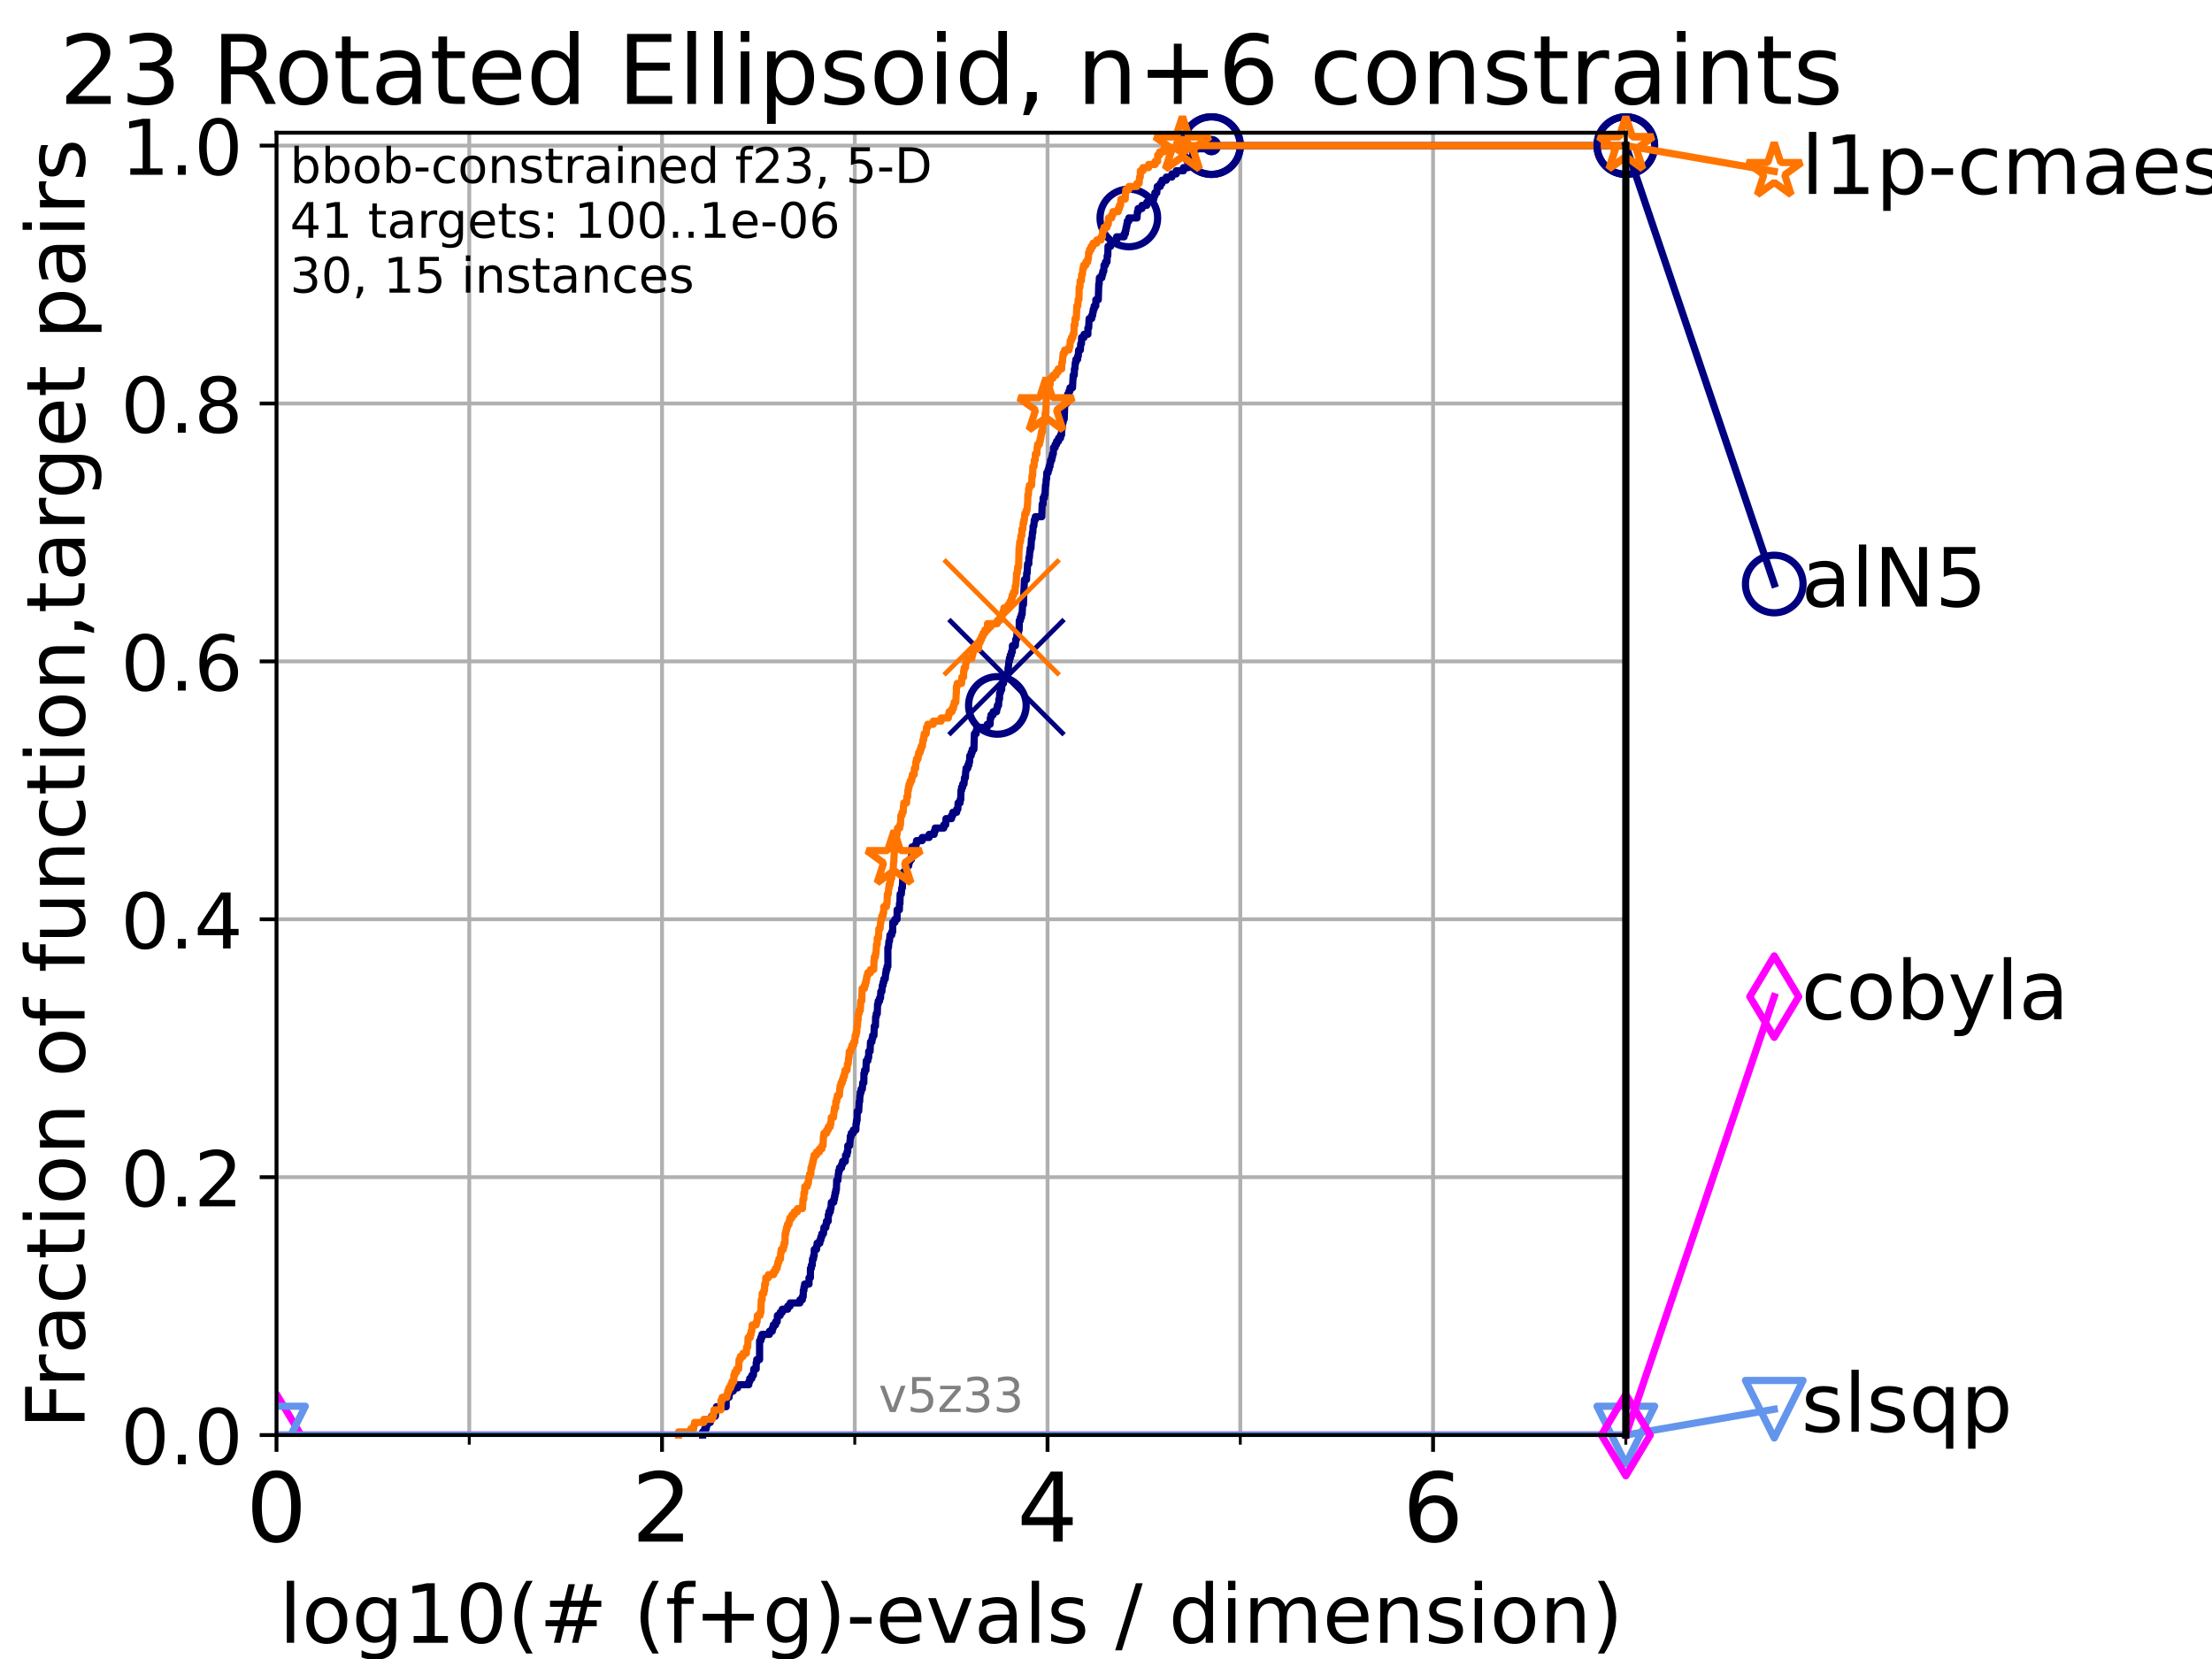 <?xml version="1.0" encoding="utf-8" standalone="no"?>
<!DOCTYPE svg PUBLIC "-//W3C//DTD SVG 1.1//EN"
  "http://www.w3.org/Graphics/SVG/1.1/DTD/svg11.dtd">
<!-- Created with matplotlib (https://matplotlib.org/) -->
<svg height="345.6pt" version="1.1" viewBox="0 0 460.8 345.6" width="460.8pt" xmlns="http://www.w3.org/2000/svg" xmlns:xlink="http://www.w3.org/1999/xlink">
 <defs>
  <style type="text/css">*{stroke-linecap:butt;stroke-linejoin:round;}</style>
 </defs>
 <g id="figure_1">
  <g id="patch_1">
   <path d="M 0 345.6 
L 460.8 345.6 
L 460.8 0 
L 0 0 
z
" style="fill:#ffffff;"/>
  </g>
  <g id="axes_1">
   <g id="patch_2">
    <path d="M 57.6 298.944 
L 338.688 298.944 
L 338.688 27.648 
L 57.6 27.648 
z
" style="fill:#ffffff;"/>
   </g>
   <g id="matplotlib.axis_1">
    <g id="xtick_1">
     <g id="line2d_1">
      <path clip-path="url(#p467c354dc6)" d="M 57.6 298.944 
L 57.6 27.648 
" style="fill:none;stroke:#b0b0b0;stroke-linecap:square;stroke-width:0.8;"/>
     </g>
     <g id="line2d_2">
      <defs>
       <path d="M 0 0 
L 0 3.5 
" id="m67313419cb" style="stroke:#000000;stroke-width:0.8;"/>
      </defs>
      <g>
       <use style="stroke:#000000;stroke-width:0.8;" x="57.6" xlink:href="#m67313419cb" y="298.944"/>
      </g>
     </g>
     <g id="text_1">
      <!-- 0 -->
      <g transform="translate(51.237 321.141)scale(0.2 -0.2)">
       <defs>
        <path d="M 31.781 66.406 
Q 24.172 66.406 20.328 58.906 
Q 16.5 51.422 16.5 36.375 
Q 16.5 21.391 20.328 13.891 
Q 24.172 6.391 31.781 6.391 
Q 39.453 6.391 43.281 13.891 
Q 47.125 21.391 47.125 36.375 
Q 47.125 51.422 43.281 58.906 
Q 39.453 66.406 31.781 66.406 
z
M 31.781 74.219 
Q 44.047 74.219 50.516 64.516 
Q 56.984 54.828 56.984 36.375 
Q 56.984 17.969 50.516 8.266 
Q 44.047 -1.422 31.781 -1.422 
Q 19.531 -1.422 13.062 8.266 
Q 6.594 17.969 6.594 36.375 
Q 6.594 54.828 13.062 64.516 
Q 19.531 74.219 31.781 74.219 
z
" id="DejaVuSans-48"/>
       </defs>
       <use xlink:href="#DejaVuSans-48"/>
      </g>
     </g>
    </g>
    <g id="xtick_2">
     <g id="line2d_3">
      <path clip-path="url(#p467c354dc6)" d="M 137.911 298.944 
L 137.911 27.648 
" style="fill:none;stroke:#b0b0b0;stroke-linecap:square;stroke-width:0.8;"/>
     </g>
     <g id="line2d_4">
      <g>
       <use style="stroke:#000000;stroke-width:0.8;" x="137.911" xlink:href="#m67313419cb" y="298.944"/>
      </g>
     </g>
     <g id="text_2">
      <!-- 2 -->
      <g transform="translate(131.548 321.141)scale(0.2 -0.2)">
       <defs>
        <path d="M 19.188 8.297 
L 53.609 8.297 
L 53.609 0 
L 7.328 0 
L 7.328 8.297 
Q 12.938 14.109 22.625 23.891 
Q 32.328 33.688 34.812 36.531 
Q 39.547 41.844 41.422 45.531 
Q 43.312 49.219 43.312 52.781 
Q 43.312 58.594 39.234 62.25 
Q 35.156 65.922 28.609 65.922 
Q 23.969 65.922 18.812 64.312 
Q 13.672 62.703 7.812 59.422 
L 7.812 69.391 
Q 13.766 71.781 18.938 73 
Q 24.125 74.219 28.422 74.219 
Q 39.75 74.219 46.484 68.547 
Q 53.219 62.891 53.219 53.422 
Q 53.219 48.922 51.531 44.891 
Q 49.859 40.875 45.406 35.406 
Q 44.188 33.984 37.641 27.219 
Q 31.109 20.453 19.188 8.297 
z
" id="DejaVuSans-50"/>
       </defs>
       <use xlink:href="#DejaVuSans-50"/>
      </g>
     </g>
    </g>
    <g id="xtick_3">
     <g id="line2d_5">
      <path clip-path="url(#p467c354dc6)" d="M 218.222 298.944 
L 218.222 27.648 
" style="fill:none;stroke:#b0b0b0;stroke-linecap:square;stroke-width:0.8;"/>
     </g>
     <g id="line2d_6">
      <g>
       <use style="stroke:#000000;stroke-width:0.8;" x="218.222" xlink:href="#m67313419cb" y="298.944"/>
      </g>
     </g>
     <g id="text_3">
      <!-- 4 -->
      <g transform="translate(211.859 321.141)scale(0.2 -0.2)">
       <defs>
        <path d="M 37.797 64.312 
L 12.891 25.391 
L 37.797 25.391 
z
M 35.203 72.906 
L 47.609 72.906 
L 47.609 25.391 
L 58.016 25.391 
L 58.016 17.188 
L 47.609 17.188 
L 47.609 0 
L 37.797 0 
L 37.797 17.188 
L 4.891 17.188 
L 4.891 26.703 
z
" id="DejaVuSans-52"/>
       </defs>
       <use xlink:href="#DejaVuSans-52"/>
      </g>
     </g>
    </g>
    <g id="xtick_4">
     <g id="line2d_7">
      <path clip-path="url(#p467c354dc6)" d="M 298.533 298.944 
L 298.533 27.648 
" style="fill:none;stroke:#b0b0b0;stroke-linecap:square;stroke-width:0.8;"/>
     </g>
     <g id="line2d_8">
      <g>
       <use style="stroke:#000000;stroke-width:0.8;" x="298.533" xlink:href="#m67313419cb" y="298.944"/>
      </g>
     </g>
     <g id="text_4">
      <!-- 6 -->
      <g transform="translate(292.17 321.141)scale(0.2 -0.2)">
       <defs>
        <path d="M 33.016 40.375 
Q 26.375 40.375 22.484 35.828 
Q 18.609 31.297 18.609 23.391 
Q 18.609 15.531 22.484 10.953 
Q 26.375 6.391 33.016 6.391 
Q 39.656 6.391 43.531 10.953 
Q 47.406 15.531 47.406 23.391 
Q 47.406 31.297 43.531 35.828 
Q 39.656 40.375 33.016 40.375 
z
M 52.594 71.297 
L 52.594 62.312 
Q 48.875 64.062 45.094 64.984 
Q 41.312 65.922 37.594 65.922 
Q 27.828 65.922 22.672 59.328 
Q 17.531 52.734 16.797 39.406 
Q 19.672 43.656 24.016 45.922 
Q 28.375 48.188 33.594 48.188 
Q 44.578 48.188 50.953 41.516 
Q 57.328 34.859 57.328 23.391 
Q 57.328 12.156 50.688 5.359 
Q 44.047 -1.422 33.016 -1.422 
Q 20.359 -1.422 13.672 8.266 
Q 6.984 17.969 6.984 36.375 
Q 6.984 53.656 15.188 63.938 
Q 23.391 74.219 37.203 74.219 
Q 40.922 74.219 44.703 73.484 
Q 48.484 72.75 52.594 71.297 
z
" id="DejaVuSans-54"/>
       </defs>
       <use xlink:href="#DejaVuSans-54"/>
      </g>
     </g>
    </g>
    <g id="xtick_5">
     <g id="line2d_9">
      <path clip-path="url(#p467c354dc6)" d="M 97.755 298.944 
L 97.755 27.648 
" style="fill:none;stroke:#b0b0b0;stroke-linecap:square;stroke-width:0.8;"/>
     </g>
     <g id="line2d_10">
      <defs>
       <path d="M 0 0 
L 0 2 
" id="m4f4a2d1075" style="stroke:#000000;stroke-width:0.6;"/>
      </defs>
      <g>
       <use style="stroke:#000000;stroke-width:0.6;" x="97.755" xlink:href="#m4f4a2d1075" y="298.944"/>
      </g>
     </g>
    </g>
    <g id="xtick_6">
     <g id="line2d_11">
      <path clip-path="url(#p467c354dc6)" d="M 178.066 298.944 
L 178.066 27.648 
" style="fill:none;stroke:#b0b0b0;stroke-linecap:square;stroke-width:0.8;"/>
     </g>
     <g id="line2d_12">
      <g>
       <use style="stroke:#000000;stroke-width:0.6;" x="178.066" xlink:href="#m4f4a2d1075" y="298.944"/>
      </g>
     </g>
    </g>
    <g id="xtick_7">
     <g id="line2d_13">
      <path clip-path="url(#p467c354dc6)" d="M 258.377 298.944 
L 258.377 27.648 
" style="fill:none;stroke:#b0b0b0;stroke-linecap:square;stroke-width:0.8;"/>
     </g>
     <g id="line2d_14">
      <g>
       <use style="stroke:#000000;stroke-width:0.6;" x="258.377" xlink:href="#m4f4a2d1075" y="298.944"/>
      </g>
     </g>
    </g>
    <g id="xtick_8">
     <g id="line2d_15">
      <path clip-path="url(#p467c354dc6)" d="M 338.688 298.944 
L 338.688 27.648 
" style="fill:none;stroke:#b0b0b0;stroke-linecap:square;stroke-width:0.8;"/>
     </g>
     <g id="line2d_16">
      <g>
       <use style="stroke:#000000;stroke-width:0.6;" x="338.688" xlink:href="#m4f4a2d1075" y="298.944"/>
      </g>
     </g>
    </g>
    <g id="text_5">
     <!-- log10(# (f+g)-evals / dimension) -->
     <g transform="translate(58.145 342.218)scale(0.17 -0.17)">
      <defs>
       <path d="M 9.422 75.984 
L 18.406 75.984 
L 18.406 0 
L 9.422 0 
z
" id="DejaVuSans-108"/>
       <path d="M 30.609 48.391 
Q 23.391 48.391 19.188 42.75 
Q 14.984 37.109 14.984 27.297 
Q 14.984 17.484 19.156 11.844 
Q 23.344 6.203 30.609 6.203 
Q 37.797 6.203 41.984 11.859 
Q 46.188 17.531 46.188 27.297 
Q 46.188 37.016 41.984 42.703 
Q 37.797 48.391 30.609 48.391 
z
M 30.609 56 
Q 42.328 56 49.016 48.375 
Q 55.719 40.766 55.719 27.297 
Q 55.719 13.875 49.016 6.219 
Q 42.328 -1.422 30.609 -1.422 
Q 18.844 -1.422 12.172 6.219 
Q 5.516 13.875 5.516 27.297 
Q 5.516 40.766 12.172 48.375 
Q 18.844 56 30.609 56 
z
" id="DejaVuSans-111"/>
       <path d="M 45.406 27.984 
Q 45.406 37.75 41.375 43.109 
Q 37.359 48.484 30.078 48.484 
Q 22.859 48.484 18.828 43.109 
Q 14.797 37.75 14.797 27.984 
Q 14.797 18.266 18.828 12.891 
Q 22.859 7.516 30.078 7.516 
Q 37.359 7.516 41.375 12.891 
Q 45.406 18.266 45.406 27.984 
z
M 54.391 6.781 
Q 54.391 -7.172 48.188 -13.984 
Q 42 -20.797 29.203 -20.797 
Q 24.469 -20.797 20.266 -20.094 
Q 16.062 -19.391 12.109 -17.922 
L 12.109 -9.188 
Q 16.062 -11.328 19.922 -12.344 
Q 23.781 -13.375 27.781 -13.375 
Q 36.625 -13.375 41.016 -8.766 
Q 45.406 -4.156 45.406 5.172 
L 45.406 9.625 
Q 42.625 4.781 38.281 2.391 
Q 33.938 0 27.875 0 
Q 17.828 0 11.672 7.656 
Q 5.516 15.328 5.516 27.984 
Q 5.516 40.672 11.672 48.328 
Q 17.828 56 27.875 56 
Q 33.938 56 38.281 53.609 
Q 42.625 51.219 45.406 46.391 
L 45.406 54.688 
L 54.391 54.688 
z
" id="DejaVuSans-103"/>
       <path d="M 12.406 8.297 
L 28.516 8.297 
L 28.516 63.922 
L 10.984 60.406 
L 10.984 69.391 
L 28.422 72.906 
L 38.281 72.906 
L 38.281 8.297 
L 54.391 8.297 
L 54.391 0 
L 12.406 0 
z
" id="DejaVuSans-49"/>
       <path d="M 31 75.875 
Q 24.469 64.656 21.281 53.656 
Q 18.109 42.672 18.109 31.391 
Q 18.109 20.125 21.312 9.062 
Q 24.516 -2 31 -13.188 
L 23.188 -13.188 
Q 15.875 -1.703 12.234 9.375 
Q 8.594 20.453 8.594 31.391 
Q 8.594 42.281 12.203 53.312 
Q 15.828 64.359 23.188 75.875 
z
" id="DejaVuSans-40"/>
       <path d="M 51.125 44 
L 36.922 44 
L 32.812 27.688 
L 47.125 27.688 
z
M 43.797 71.781 
L 38.719 51.516 
L 52.984 51.516 
L 58.109 71.781 
L 65.922 71.781 
L 60.891 51.516 
L 76.125 51.516 
L 76.125 44 
L 58.984 44 
L 54.984 27.688 
L 70.516 27.688 
L 70.516 20.219 
L 53.078 20.219 
L 48 0 
L 40.188 0 
L 45.219 20.219 
L 30.906 20.219 
L 25.875 0 
L 18.016 0 
L 23.094 20.219 
L 7.719 20.219 
L 7.719 27.688 
L 24.906 27.688 
L 29 44 
L 13.281 44 
L 13.281 51.516 
L 30.906 51.516 
L 35.891 71.781 
z
" id="DejaVuSans-35"/>
       <path id="DejaVuSans-32"/>
       <path d="M 37.109 75.984 
L 37.109 68.5 
L 28.516 68.5 
Q 23.688 68.5 21.797 66.547 
Q 19.922 64.594 19.922 59.516 
L 19.922 54.688 
L 34.719 54.688 
L 34.719 47.703 
L 19.922 47.703 
L 19.922 0 
L 10.891 0 
L 10.891 47.703 
L 2.297 47.703 
L 2.297 54.688 
L 10.891 54.688 
L 10.891 58.5 
Q 10.891 67.625 15.141 71.797 
Q 19.391 75.984 28.609 75.984 
z
" id="DejaVuSans-102"/>
       <path d="M 46 62.703 
L 46 35.5 
L 73.188 35.5 
L 73.188 27.203 
L 46 27.203 
L 46 0 
L 37.797 0 
L 37.797 27.203 
L 10.594 27.203 
L 10.594 35.5 
L 37.797 35.5 
L 37.797 62.703 
z
" id="DejaVuSans-43"/>
       <path d="M 8.016 75.875 
L 15.828 75.875 
Q 23.141 64.359 26.781 53.312 
Q 30.422 42.281 30.422 31.391 
Q 30.422 20.453 26.781 9.375 
Q 23.141 -1.703 15.828 -13.188 
L 8.016 -13.188 
Q 14.5 -2 17.703 9.062 
Q 20.906 20.125 20.906 31.391 
Q 20.906 42.672 17.703 53.656 
Q 14.5 64.656 8.016 75.875 
z
" id="DejaVuSans-41"/>
       <path d="M 4.891 31.391 
L 31.203 31.391 
L 31.203 23.391 
L 4.891 23.391 
z
" id="DejaVuSans-45"/>
       <path d="M 56.203 29.594 
L 56.203 25.203 
L 14.891 25.203 
Q 15.484 15.922 20.484 11.062 
Q 25.484 6.203 34.422 6.203 
Q 39.594 6.203 44.453 7.469 
Q 49.312 8.734 54.109 11.281 
L 54.109 2.781 
Q 49.266 0.734 44.188 -0.344 
Q 39.109 -1.422 33.891 -1.422 
Q 20.797 -1.422 13.156 6.188 
Q 5.516 13.812 5.516 26.812 
Q 5.516 40.234 12.766 48.109 
Q 20.016 56 32.328 56 
Q 43.359 56 49.781 48.891 
Q 56.203 41.797 56.203 29.594 
z
M 47.219 32.234 
Q 47.125 39.594 43.094 43.984 
Q 39.062 48.391 32.422 48.391 
Q 24.906 48.391 20.391 44.141 
Q 15.875 39.891 15.188 32.172 
z
" id="DejaVuSans-101"/>
       <path d="M 2.984 54.688 
L 12.5 54.688 
L 29.594 8.797 
L 46.688 54.688 
L 56.203 54.688 
L 35.688 0 
L 23.484 0 
z
" id="DejaVuSans-118"/>
       <path d="M 34.281 27.484 
Q 23.391 27.484 19.188 25 
Q 14.984 22.516 14.984 16.5 
Q 14.984 11.719 18.141 8.906 
Q 21.297 6.109 26.703 6.109 
Q 34.188 6.109 38.703 11.406 
Q 43.219 16.703 43.219 25.484 
L 43.219 27.484 
z
M 52.203 31.203 
L 52.203 0 
L 43.219 0 
L 43.219 8.297 
Q 40.141 3.328 35.547 0.953 
Q 30.953 -1.422 24.312 -1.422 
Q 15.922 -1.422 10.953 3.297 
Q 6 8.016 6 15.922 
Q 6 25.141 12.172 29.828 
Q 18.359 34.516 30.609 34.516 
L 43.219 34.516 
L 43.219 35.406 
Q 43.219 41.609 39.141 45 
Q 35.062 48.391 27.688 48.391 
Q 23 48.391 18.547 47.266 
Q 14.109 46.141 10.016 43.891 
L 10.016 52.203 
Q 14.938 54.109 19.578 55.047 
Q 24.219 56 28.609 56 
Q 40.484 56 46.344 49.844 
Q 52.203 43.703 52.203 31.203 
z
" id="DejaVuSans-97"/>
       <path d="M 44.281 53.078 
L 44.281 44.578 
Q 40.484 46.531 36.375 47.5 
Q 32.281 48.484 27.875 48.484 
Q 21.188 48.484 17.844 46.438 
Q 14.5 44.391 14.5 40.281 
Q 14.5 37.156 16.891 35.375 
Q 19.281 33.594 26.516 31.984 
L 29.594 31.297 
Q 39.156 29.25 43.188 25.516 
Q 47.219 21.781 47.219 15.094 
Q 47.219 7.469 41.188 3.016 
Q 35.156 -1.422 24.609 -1.422 
Q 20.219 -1.422 15.453 -0.562 
Q 10.688 0.297 5.422 2 
L 5.422 11.281 
Q 10.406 8.688 15.234 7.391 
Q 20.062 6.109 24.812 6.109 
Q 31.156 6.109 34.562 8.281 
Q 37.984 10.453 37.984 14.406 
Q 37.984 18.062 35.516 20.016 
Q 33.062 21.969 24.703 23.781 
L 21.578 24.516 
Q 13.234 26.266 9.516 29.906 
Q 5.812 33.547 5.812 39.891 
Q 5.812 47.609 11.281 51.797 
Q 16.75 56 26.812 56 
Q 31.781 56 36.172 55.266 
Q 40.578 54.547 44.281 53.078 
z
" id="DejaVuSans-115"/>
       <path d="M 25.391 72.906 
L 33.688 72.906 
L 8.297 -9.281 
L 0 -9.281 
z
" id="DejaVuSans-47"/>
       <path d="M 45.406 46.391 
L 45.406 75.984 
L 54.391 75.984 
L 54.391 0 
L 45.406 0 
L 45.406 8.203 
Q 42.578 3.328 38.25 0.953 
Q 33.938 -1.422 27.875 -1.422 
Q 17.969 -1.422 11.734 6.484 
Q 5.516 14.406 5.516 27.297 
Q 5.516 40.188 11.734 48.094 
Q 17.969 56 27.875 56 
Q 33.938 56 38.25 53.625 
Q 42.578 51.266 45.406 46.391 
z
M 14.797 27.297 
Q 14.797 17.391 18.875 11.75 
Q 22.953 6.109 30.078 6.109 
Q 37.203 6.109 41.297 11.75 
Q 45.406 17.391 45.406 27.297 
Q 45.406 37.203 41.297 42.844 
Q 37.203 48.484 30.078 48.484 
Q 22.953 48.484 18.875 42.844 
Q 14.797 37.203 14.797 27.297 
z
" id="DejaVuSans-100"/>
       <path d="M 9.422 54.688 
L 18.406 54.688 
L 18.406 0 
L 9.422 0 
z
M 9.422 75.984 
L 18.406 75.984 
L 18.406 64.594 
L 9.422 64.594 
z
" id="DejaVuSans-105"/>
       <path d="M 52 44.188 
Q 55.375 50.25 60.062 53.125 
Q 64.75 56 71.094 56 
Q 79.641 56 84.281 50.016 
Q 88.922 44.047 88.922 33.016 
L 88.922 0 
L 79.891 0 
L 79.891 32.719 
Q 79.891 40.578 77.094 44.375 
Q 74.312 48.188 68.609 48.188 
Q 61.625 48.188 57.562 43.547 
Q 53.516 38.922 53.516 30.906 
L 53.516 0 
L 44.484 0 
L 44.484 32.719 
Q 44.484 40.625 41.703 44.406 
Q 38.922 48.188 33.109 48.188 
Q 26.219 48.188 22.156 43.531 
Q 18.109 38.875 18.109 30.906 
L 18.109 0 
L 9.078 0 
L 9.078 54.688 
L 18.109 54.688 
L 18.109 46.188 
Q 21.188 51.219 25.484 53.609 
Q 29.781 56 35.688 56 
Q 41.656 56 45.828 52.969 
Q 50 49.953 52 44.188 
z
" id="DejaVuSans-109"/>
       <path d="M 54.891 33.016 
L 54.891 0 
L 45.906 0 
L 45.906 32.719 
Q 45.906 40.484 42.875 44.328 
Q 39.844 48.188 33.797 48.188 
Q 26.516 48.188 22.312 43.547 
Q 18.109 38.922 18.109 30.906 
L 18.109 0 
L 9.078 0 
L 9.078 54.688 
L 18.109 54.688 
L 18.109 46.188 
Q 21.344 51.125 25.703 53.562 
Q 30.078 56 35.797 56 
Q 45.219 56 50.047 50.172 
Q 54.891 44.344 54.891 33.016 
z
" id="DejaVuSans-110"/>
      </defs>
      <use xlink:href="#DejaVuSans-108"/>
      <use x="27.783" xlink:href="#DejaVuSans-111"/>
      <use x="88.965" xlink:href="#DejaVuSans-103"/>
      <use x="152.441" xlink:href="#DejaVuSans-49"/>
      <use x="216.064" xlink:href="#DejaVuSans-48"/>
      <use x="279.688" xlink:href="#DejaVuSans-40"/>
      <use x="318.701" xlink:href="#DejaVuSans-35"/>
      <use x="402.49" xlink:href="#DejaVuSans-32"/>
      <use x="434.277" xlink:href="#DejaVuSans-40"/>
      <use x="473.291" xlink:href="#DejaVuSans-102"/>
      <use x="508.496" xlink:href="#DejaVuSans-43"/>
      <use x="592.285" xlink:href="#DejaVuSans-103"/>
      <use x="655.762" xlink:href="#DejaVuSans-41"/>
      <use x="694.775" xlink:href="#DejaVuSans-45"/>
      <use x="730.859" xlink:href="#DejaVuSans-101"/>
      <use x="792.383" xlink:href="#DejaVuSans-118"/>
      <use x="851.562" xlink:href="#DejaVuSans-97"/>
      <use x="912.842" xlink:href="#DejaVuSans-108"/>
      <use x="940.625" xlink:href="#DejaVuSans-115"/>
      <use x="992.725" xlink:href="#DejaVuSans-32"/>
      <use x="1024.512" xlink:href="#DejaVuSans-47"/>
      <use x="1058.203" xlink:href="#DejaVuSans-32"/>
      <use x="1089.99" xlink:href="#DejaVuSans-100"/>
      <use x="1153.467" xlink:href="#DejaVuSans-105"/>
      <use x="1181.25" xlink:href="#DejaVuSans-109"/>
      <use x="1278.662" xlink:href="#DejaVuSans-101"/>
      <use x="1340.186" xlink:href="#DejaVuSans-110"/>
      <use x="1403.564" xlink:href="#DejaVuSans-115"/>
      <use x="1455.664" xlink:href="#DejaVuSans-105"/>
      <use x="1483.447" xlink:href="#DejaVuSans-111"/>
      <use x="1544.629" xlink:href="#DejaVuSans-110"/>
      <use x="1608.008" xlink:href="#DejaVuSans-41"/>
     </g>
    </g>
   </g>
   <g id="matplotlib.axis_2">
    <g id="ytick_1">
     <g id="line2d_17">
      <path clip-path="url(#p467c354dc6)" d="M 57.6 298.944 
L 338.688 298.944 
" style="fill:none;stroke:#b0b0b0;stroke-linecap:square;stroke-width:0.8;"/>
     </g>
     <g id="line2d_18">
      <defs>
       <path d="M 0 0 
L -3.5 0 
" id="me48a5bc6c2" style="stroke:#000000;stroke-width:0.8;"/>
      </defs>
      <g>
       <use style="stroke:#000000;stroke-width:0.8;" x="57.6" xlink:href="#me48a5bc6c2" y="298.944"/>
      </g>
     </g>
     <g id="text_6">
      <!-- 0.0 -->
      <g transform="translate(25.155 305.023)scale(0.16 -0.16)">
       <defs>
        <path d="M 10.688 12.406 
L 21 12.406 
L 21 0 
L 10.688 0 
z
" id="DejaVuSans-46"/>
       </defs>
       <use xlink:href="#DejaVuSans-48"/>
       <use x="63.623" xlink:href="#DejaVuSans-46"/>
       <use x="95.41" xlink:href="#DejaVuSans-48"/>
      </g>
     </g>
    </g>
    <g id="ytick_2">
     <g id="line2d_19">
      <path clip-path="url(#p467c354dc6)" d="M 57.6 245.222 
L 338.688 245.222 
" style="fill:none;stroke:#b0b0b0;stroke-linecap:square;stroke-width:0.8;"/>
     </g>
     <g id="line2d_20">
      <g>
       <use style="stroke:#000000;stroke-width:0.8;" x="57.6" xlink:href="#me48a5bc6c2" y="245.222"/>
      </g>
     </g>
     <g id="text_7">
      <!-- 0.2 -->
      <g transform="translate(25.155 251.301)scale(0.16 -0.16)">
       <use xlink:href="#DejaVuSans-48"/>
       <use x="63.623" xlink:href="#DejaVuSans-46"/>
       <use x="95.41" xlink:href="#DejaVuSans-50"/>
      </g>
     </g>
    </g>
    <g id="ytick_3">
     <g id="line2d_21">
      <path clip-path="url(#p467c354dc6)" d="M 57.6 191.5 
L 338.688 191.5 
" style="fill:none;stroke:#b0b0b0;stroke-linecap:square;stroke-width:0.8;"/>
     </g>
     <g id="line2d_22">
      <g>
       <use style="stroke:#000000;stroke-width:0.8;" x="57.6" xlink:href="#me48a5bc6c2" y="191.5"/>
      </g>
     </g>
     <g id="text_8">
      <!-- 0.4 -->
      <g transform="translate(25.155 197.579)scale(0.16 -0.16)">
       <use xlink:href="#DejaVuSans-48"/>
       <use x="63.623" xlink:href="#DejaVuSans-46"/>
       <use x="95.41" xlink:href="#DejaVuSans-52"/>
      </g>
     </g>
    </g>
    <g id="ytick_4">
     <g id="line2d_23">
      <path clip-path="url(#p467c354dc6)" d="M 57.6 137.778 
L 338.688 137.778 
" style="fill:none;stroke:#b0b0b0;stroke-linecap:square;stroke-width:0.8;"/>
     </g>
     <g id="line2d_24">
      <g>
       <use style="stroke:#000000;stroke-width:0.8;" x="57.6" xlink:href="#me48a5bc6c2" y="137.778"/>
      </g>
     </g>
     <g id="text_9">
      <!-- 0.6 -->
      <g transform="translate(25.155 143.857)scale(0.16 -0.16)">
       <use xlink:href="#DejaVuSans-48"/>
       <use x="63.623" xlink:href="#DejaVuSans-46"/>
       <use x="95.41" xlink:href="#DejaVuSans-54"/>
      </g>
     </g>
    </g>
    <g id="ytick_5">
     <g id="line2d_25">
      <path clip-path="url(#p467c354dc6)" d="M 57.6 84.056 
L 338.688 84.056 
" style="fill:none;stroke:#b0b0b0;stroke-linecap:square;stroke-width:0.8;"/>
     </g>
     <g id="line2d_26">
      <g>
       <use style="stroke:#000000;stroke-width:0.8;" x="57.6" xlink:href="#me48a5bc6c2" y="84.056"/>
      </g>
     </g>
     <g id="text_10">
      <!-- 0.8 -->
      <g transform="translate(25.155 90.135)scale(0.16 -0.16)">
       <defs>
        <path d="M 31.781 34.625 
Q 24.75 34.625 20.719 30.859 
Q 16.703 27.094 16.703 20.516 
Q 16.703 13.922 20.719 10.156 
Q 24.75 6.391 31.781 6.391 
Q 38.812 6.391 42.859 10.172 
Q 46.922 13.969 46.922 20.516 
Q 46.922 27.094 42.891 30.859 
Q 38.875 34.625 31.781 34.625 
z
M 21.922 38.812 
Q 15.578 40.375 12.031 44.719 
Q 8.5 49.078 8.5 55.328 
Q 8.5 64.062 14.719 69.141 
Q 20.953 74.219 31.781 74.219 
Q 42.672 74.219 48.875 69.141 
Q 55.078 64.062 55.078 55.328 
Q 55.078 49.078 51.531 44.719 
Q 48 40.375 41.703 38.812 
Q 48.828 37.156 52.797 32.312 
Q 56.781 27.484 56.781 20.516 
Q 56.781 9.906 50.312 4.234 
Q 43.844 -1.422 31.781 -1.422 
Q 19.734 -1.422 13.25 4.234 
Q 6.781 9.906 6.781 20.516 
Q 6.781 27.484 10.781 32.312 
Q 14.797 37.156 21.922 38.812 
z
M 18.312 54.391 
Q 18.312 48.734 21.844 45.562 
Q 25.391 42.391 31.781 42.391 
Q 38.141 42.391 41.719 45.562 
Q 45.312 48.734 45.312 54.391 
Q 45.312 60.062 41.719 63.234 
Q 38.141 66.406 31.781 66.406 
Q 25.391 66.406 21.844 63.234 
Q 18.312 60.062 18.312 54.391 
z
" id="DejaVuSans-56"/>
       </defs>
       <use xlink:href="#DejaVuSans-48"/>
       <use x="63.623" xlink:href="#DejaVuSans-46"/>
       <use x="95.41" xlink:href="#DejaVuSans-56"/>
      </g>
     </g>
    </g>
    <g id="ytick_6">
     <g id="line2d_27">
      <path clip-path="url(#p467c354dc6)" d="M 57.6 30.334 
L 338.688 30.334 
" style="fill:none;stroke:#b0b0b0;stroke-linecap:square;stroke-width:0.8;"/>
     </g>
     <g id="line2d_28">
      <g>
       <use style="stroke:#000000;stroke-width:0.8;" x="57.6" xlink:href="#me48a5bc6c2" y="30.334"/>
      </g>
     </g>
     <g id="text_11">
      <!-- 1.0 -->
      <g transform="translate(25.155 36.413)scale(0.16 -0.16)">
       <use xlink:href="#DejaVuSans-49"/>
       <use x="63.623" xlink:href="#DejaVuSans-46"/>
       <use x="95.41" xlink:href="#DejaVuSans-48"/>
      </g>
     </g>
    </g>
    <g id="text_12">
     <!-- Fraction of function,target pairs -->
     <g transform="translate(17.62 297.681)rotate(-90)scale(0.17 -0.17)">
      <defs>
       <path d="M 9.812 72.906 
L 51.703 72.906 
L 51.703 64.594 
L 19.672 64.594 
L 19.672 43.109 
L 48.578 43.109 
L 48.578 34.812 
L 19.672 34.812 
L 19.672 0 
L 9.812 0 
z
" id="DejaVuSans-70"/>
       <path d="M 41.109 46.297 
Q 39.594 47.172 37.812 47.578 
Q 36.031 48 33.891 48 
Q 26.266 48 22.188 43.047 
Q 18.109 38.094 18.109 28.812 
L 18.109 0 
L 9.078 0 
L 9.078 54.688 
L 18.109 54.688 
L 18.109 46.188 
Q 20.953 51.172 25.484 53.578 
Q 30.031 56 36.531 56 
Q 37.453 56 38.578 55.875 
Q 39.703 55.766 41.062 55.516 
z
" id="DejaVuSans-114"/>
       <path d="M 48.781 52.594 
L 48.781 44.188 
Q 44.969 46.297 41.141 47.344 
Q 37.312 48.391 33.406 48.391 
Q 24.656 48.391 19.812 42.844 
Q 14.984 37.312 14.984 27.297 
Q 14.984 17.281 19.812 11.734 
Q 24.656 6.203 33.406 6.203 
Q 37.312 6.203 41.141 7.25 
Q 44.969 8.297 48.781 10.406 
L 48.781 2.094 
Q 45.016 0.344 40.984 -0.531 
Q 36.969 -1.422 32.422 -1.422 
Q 20.062 -1.422 12.781 6.344 
Q 5.516 14.109 5.516 27.297 
Q 5.516 40.672 12.859 48.328 
Q 20.219 56 33.016 56 
Q 37.156 56 41.109 55.141 
Q 45.062 54.297 48.781 52.594 
z
" id="DejaVuSans-99"/>
       <path d="M 18.312 70.219 
L 18.312 54.688 
L 36.812 54.688 
L 36.812 47.703 
L 18.312 47.703 
L 18.312 18.016 
Q 18.312 11.328 20.141 9.422 
Q 21.969 7.516 27.594 7.516 
L 36.812 7.516 
L 36.812 0 
L 27.594 0 
Q 17.188 0 13.234 3.875 
Q 9.281 7.766 9.281 18.016 
L 9.281 47.703 
L 2.688 47.703 
L 2.688 54.688 
L 9.281 54.688 
L 9.281 70.219 
z
" id="DejaVuSans-116"/>
       <path d="M 8.5 21.578 
L 8.5 54.688 
L 17.484 54.688 
L 17.484 21.922 
Q 17.484 14.156 20.5 10.266 
Q 23.531 6.391 29.594 6.391 
Q 36.859 6.391 41.078 11.031 
Q 45.312 15.672 45.312 23.688 
L 45.312 54.688 
L 54.297 54.688 
L 54.297 0 
L 45.312 0 
L 45.312 8.406 
Q 42.047 3.422 37.719 1 
Q 33.406 -1.422 27.688 -1.422 
Q 18.266 -1.422 13.375 4.438 
Q 8.5 10.297 8.5 21.578 
z
M 31.109 56 
z
" id="DejaVuSans-117"/>
       <path d="M 11.719 12.406 
L 22.016 12.406 
L 22.016 4 
L 14.016 -11.625 
L 7.719 -11.625 
L 11.719 4 
z
" id="DejaVuSans-44"/>
       <path d="M 18.109 8.203 
L 18.109 -20.797 
L 9.078 -20.797 
L 9.078 54.688 
L 18.109 54.688 
L 18.109 46.391 
Q 20.953 51.266 25.266 53.625 
Q 29.594 56 35.594 56 
Q 45.562 56 51.781 48.094 
Q 58.016 40.188 58.016 27.297 
Q 58.016 14.406 51.781 6.484 
Q 45.562 -1.422 35.594 -1.422 
Q 29.594 -1.422 25.266 0.953 
Q 20.953 3.328 18.109 8.203 
z
M 48.688 27.297 
Q 48.688 37.203 44.609 42.844 
Q 40.531 48.484 33.406 48.484 
Q 26.266 48.484 22.188 42.844 
Q 18.109 37.203 18.109 27.297 
Q 18.109 17.391 22.188 11.75 
Q 26.266 6.109 33.406 6.109 
Q 40.531 6.109 44.609 11.75 
Q 48.688 17.391 48.688 27.297 
z
" id="DejaVuSans-112"/>
      </defs>
      <use xlink:href="#DejaVuSans-70"/>
      <use x="50.27" xlink:href="#DejaVuSans-114"/>
      <use x="91.383" xlink:href="#DejaVuSans-97"/>
      <use x="152.662" xlink:href="#DejaVuSans-99"/>
      <use x="207.643" xlink:href="#DejaVuSans-116"/>
      <use x="246.852" xlink:href="#DejaVuSans-105"/>
      <use x="274.635" xlink:href="#DejaVuSans-111"/>
      <use x="335.816" xlink:href="#DejaVuSans-110"/>
      <use x="399.195" xlink:href="#DejaVuSans-32"/>
      <use x="430.982" xlink:href="#DejaVuSans-111"/>
      <use x="492.164" xlink:href="#DejaVuSans-102"/>
      <use x="527.369" xlink:href="#DejaVuSans-32"/>
      <use x="559.156" xlink:href="#DejaVuSans-102"/>
      <use x="594.361" xlink:href="#DejaVuSans-117"/>
      <use x="657.74" xlink:href="#DejaVuSans-110"/>
      <use x="721.119" xlink:href="#DejaVuSans-99"/>
      <use x="776.1" xlink:href="#DejaVuSans-116"/>
      <use x="815.309" xlink:href="#DejaVuSans-105"/>
      <use x="843.092" xlink:href="#DejaVuSans-111"/>
      <use x="904.273" xlink:href="#DejaVuSans-110"/>
      <use x="967.652" xlink:href="#DejaVuSans-44"/>
      <use x="999.439" xlink:href="#DejaVuSans-116"/>
      <use x="1038.648" xlink:href="#DejaVuSans-97"/>
      <use x="1099.928" xlink:href="#DejaVuSans-114"/>
      <use x="1139.291" xlink:href="#DejaVuSans-103"/>
      <use x="1202.768" xlink:href="#DejaVuSans-101"/>
      <use x="1264.291" xlink:href="#DejaVuSans-116"/>
      <use x="1303.5" xlink:href="#DejaVuSans-32"/>
      <use x="1335.287" xlink:href="#DejaVuSans-112"/>
      <use x="1398.764" xlink:href="#DejaVuSans-97"/>
      <use x="1460.043" xlink:href="#DejaVuSans-105"/>
      <use x="1487.826" xlink:href="#DejaVuSans-114"/>
      <use x="1528.939" xlink:href="#DejaVuSans-115"/>
     </g>
    </g>
   </g>
   <g id="line2d_29">
    <defs>
     <path d="M 0 1.5 
C 0.398 1.5 0.779 1.342 1.061 1.061 
C 1.342 0.779 1.5 0.398 1.5 0 
C 1.5 -0.398 1.342 -0.779 1.061 -1.061 
C 0.779 -1.342 0.398 -1.5 0 -1.5 
C -0.398 -1.5 -0.779 -1.342 -1.061 -1.061 
C -1.342 -0.779 -1.5 -0.398 -1.5 0 
C -1.5 0.398 -1.342 0.779 -1.061 1.061 
C -0.779 1.342 -0.398 1.5 0 1.5 
z
" id="mafbf0e413d" style="stroke:#000080;"/>
    </defs>
    <g>
     <use style="fill:#000080;stroke:#000080;" x="252.379" xlink:href="#mafbf0e413d" y="30.334"/>
     <use style="fill:#000080;stroke:#000080;" x="252.379" xlink:href="#mafbf0e413d" y="30.334"/>
    </g>
   </g>
   <g id="line2d_30">
    <path d="M 146.367 298.944 
L 146.367 298.289 
L 146.791 298.289 
L 146.791 297.634 
L 147.124 297.634 
L 147.124 296.979 
L 147.287 296.979 
L 147.287 296.323 
L 147.967 296.323 
L 147.967 295.668 
L 148.239 295.668 
L 148.239 295.013 
L 149.031 295.013 
L 149.104 293.703 
L 149.251 293.703 
L 149.251 293.048 
L 151.276 293.048 
L 151.276 291.082 
L 151.882 291.082 
L 151.882 290.427 
L 152.037 290.427 
L 152.037 289.772 
L 152.767 289.772 
L 152.767 289.117 
L 153.666 289.117 
L 153.666 288.462 
L 155.991 288.462 
L 155.991 287.807 
L 156.188 287.807 
L 156.188 287.151 
L 156.622 287.151 
L 156.622 286.496 
L 156.953 286.496 
L 157.023 285.186 
L 157.529 285.186 
L 157.529 283.876 
L 157.642 283.876 
L 157.642 283.22 
L 158.239 283.22 
L 158.239 279.29 
L 158.498 279.29 
L 158.498 278.634 
L 158.732 278.634 
L 158.732 277.979 
L 160.288 277.979 
L 160.288 277.324 
L 160.877 277.324 
L 160.877 276.669 
L 161.082 276.669 
L 161.082 276.014 
L 161.556 276.014 
L 161.556 275.359 
L 161.894 275.359 
L 161.947 274.048 
L 162.517 274.048 
L 162.517 273.393 
L 162.954 273.393 
L 162.954 272.738 
L 164.094 272.738 
L 164.094 272.083 
L 164.6 272.083 
L 164.6 271.428 
L 166.635 271.428 
L 166.635 270.773 
L 167.139 270.773 
L 167.139 270.118 
L 167.32 270.118 
L 167.346 268.807 
L 167.475 268.807 
L 167.475 268.152 
L 167.615 268.152 
L 167.615 267.497 
L 168.531 267.497 
L 168.531 266.187 
L 168.817 266.187 
L 168.829 264.221 
L 169.018 264.221 
L 169.018 263.566 
L 169.204 263.566 
L 169.262 262.256 
L 169.469 262.256 
L 169.469 261.601 
L 169.605 261.601 
L 169.628 260.29 
L 170.097 260.29 
L 170.097 259.635 
L 170.218 259.635 
L 170.218 258.98 
L 170.788 258.98 
L 170.788 258.325 
L 170.999 258.325 
L 170.999 257.67 
L 171.196 257.67 
L 171.196 257.015 
L 171.545 257.015 
L 171.636 255.704 
L 172.044 255.704 
L 172.044 255.049 
L 172.172 255.049 
L 172.172 254.394 
L 172.53 254.394 
L 172.549 253.084 
L 172.683 253.084 
L 172.683 252.429 
L 172.975 252.429 
L 172.975 251.773 
L 173.105 251.773 
L 173.179 250.463 
L 173.68 250.463 
L 173.68 249.808 
L 173.84 249.808 
L 173.84 249.153 
L 173.955 249.153 
L 173.955 248.498 
L 174.114 248.498 
L 174.114 247.843 
L 174.236 247.843 
L 174.296 245.877 
L 174.554 245.877 
L 174.631 244.567 
L 174.699 244.567 
L 174.699 243.912 
L 174.884 243.912 
L 174.884 243.257 
L 175.314 243.257 
L 175.314 242.601 
L 175.525 242.601 
L 175.525 241.946 
L 176.089 241.946 
L 176.143 240.636 
L 176.445 240.636 
L 176.445 239.981 
L 176.605 239.981 
L 176.605 238.671 
L 176.995 238.671 
L 177.106 237.36 
L 177.128 237.36 
L 177.128 236.705 
L 177.325 236.705 
L 177.325 236.05 
L 177.757 236.05 
L 177.757 235.395 
L 178.295 235.395 
L 178.329 234.085 
L 178.418 234.085 
L 178.418 233.429 
L 178.548 233.429 
L 178.589 231.464 
L 178.884 231.464 
L 178.99 229.499 
L 179.076 229.499 
L 179.142 228.188 
L 179.207 228.188 
L 179.207 227.533 
L 179.389 227.533 
L 179.389 226.878 
L 179.639 226.878 
L 179.716 225.568 
L 179.949 225.568 
L 179.968 223.602 
L 180.105 223.602 
L 180.105 222.947 
L 180.394 222.947 
L 180.455 220.982 
L 180.786 220.982 
L 180.786 220.326 
L 180.959 220.326 
L 180.965 219.016 
L 181.252 219.016 
L 181.339 217.051 
L 181.637 217.051 
L 181.637 216.396 
L 181.778 216.396 
L 181.778 215.74 
L 182.058 215.74 
L 182.124 213.775 
L 182.371 213.775 
L 182.409 211.81 
L 182.539 211.81 
L 182.539 211.154 
L 182.754 211.154 
L 182.813 209.189 
L 182.945 209.189 
L 182.945 208.534 
L 183.238 208.534 
L 183.238 207.879 
L 183.434 207.879 
L 183.485 206.568 
L 183.713 206.568 
L 183.809 205.258 
L 183.969 205.258 
L 183.969 204.603 
L 184.127 204.603 
L 184.127 203.948 
L 184.406 203.948 
L 184.508 202.638 
L 184.599 202.638 
L 184.599 201.982 
L 184.785 201.982 
L 184.785 201.327 
L 184.96 201.327 
L 184.96 197.396 
L 185.081 197.396 
L 185.179 196.086 
L 185.295 196.086 
L 185.405 194.776 
L 185.768 194.776 
L 185.768 194.121 
L 185.968 194.121 
L 185.968 192.155 
L 186.428 192.155 
L 186.428 191.5 
L 186.875 191.5 
L 186.884 189.535 
L 187.357 189.535 
L 187.377 188.224 
L 187.475 188.224 
L 187.512 186.259 
L 187.758 186.259 
L 187.857 184.949 
L 187.98 184.949 
L 188.059 182.983 
L 188.181 182.983 
L 188.181 181.673 
L 188.685 181.673 
L 188.689 180.363 
L 189.293 180.363 
L 189.293 179.707 
L 189.464 179.707 
L 189.464 179.052 
L 189.866 179.052 
L 189.866 178.397 
L 189.986 178.397 
L 189.986 176.432 
L 190.781 176.432 
L 190.781 175.777 
L 190.935 175.777 
L 190.935 175.121 
L 192.096 175.121 
L 192.096 174.466 
L 193.559 174.466 
L 193.559 173.811 
L 194.603 173.811 
L 194.603 173.156 
L 194.805 173.156 
L 194.805 172.501 
L 196.596 172.501 
L 196.596 171.846 
L 196.996 171.846 
L 197.069 170.535 
L 198.222 170.535 
L 198.222 169.88 
L 198.481 169.88 
L 198.481 169.225 
L 199.295 169.225 
L 199.295 168.57 
L 199.537 168.57 
L 199.588 167.26 
L 199.999 167.26 
L 199.999 166.604 
L 200.137 166.604 
L 200.192 164.639 
L 200.319 164.639 
L 200.319 163.984 
L 200.555 163.984 
L 200.555 163.329 
L 200.818 163.329 
L 200.922 162.018 
L 201.115 162.018 
L 201.165 160.708 
L 201.241 160.708 
L 201.241 160.053 
L 201.599 160.053 
L 201.599 159.398 
L 201.844 159.398 
L 201.844 158.743 
L 201.98 158.743 
L 202.019 157.432 
L 202.305 157.432 
L 202.305 156.777 
L 202.521 156.777 
L 202.521 156.122 
L 202.879 156.122 
L 202.985 152.846 
L 203.354 152.846 
L 203.354 152.191 
L 203.502 152.191 
L 203.502 151.536 
L 205.656 151.536 
L 205.656 150.881 
L 206.26 150.881 
L 206.304 149.571 
L 206.448 149.571 
L 206.448 148.916 
L 206.89 148.916 
L 206.89 148.26 
L 207.614 148.26 
L 207.614 147.605 
L 207.773 147.605 
L 207.773 146.95 
L 208.018 146.95 
L 208.093 145.64 
L 208.216 145.64 
L 208.249 144.33 
L 208.416 144.33 
L 208.416 143.674 
L 208.67 143.674 
L 208.71 142.364 
L 209.047 142.364 
L 209.047 141.709 
L 209.213 141.709 
L 209.213 141.054 
L 209.922 141.054 
L 210.003 139.088 
L 210.065 139.088 
L 210.171 137.778 
L 210.278 137.778 
L 210.278 137.123 
L 210.458 137.123 
L 210.458 136.468 
L 210.679 136.468 
L 210.679 135.813 
L 210.883 135.813 
L 210.907 134.502 
L 211.523 134.502 
L 211.596 133.192 
L 211.761 133.192 
L 211.869 131.882 
L 212.175 131.882 
L 212.175 131.227 
L 212.309 131.227 
L 212.336 129.261 
L 212.556 129.261 
L 212.556 128.606 
L 212.782 128.606 
L 212.782 127.951 
L 212.934 127.951 
L 213.019 125.985 
L 213.2 125.985 
L 213.307 122.71 
L 213.317 122.71 
L 213.418 120.744 
L 213.845 120.744 
L 213.869 119.434 
L 213.973 119.434 
L 214.067 117.469 
L 214.319 117.469 
L 214.323 116.158 
L 214.439 116.158 
L 214.524 114.848 
L 214.598 114.848 
L 214.598 114.193 
L 214.769 114.193 
L 214.869 112.227 
L 214.991 112.227 
L 215.08 110.917 
L 215.167 110.917 
L 215.217 109.607 
L 215.361 109.607 
L 215.47 108.296 
L 215.668 108.296 
L 215.668 107.641 
L 217.026 107.641 
L 217.106 105.021 
L 217.3 105.021 
L 217.301 103.71 
L 217.574 103.71 
L 217.574 103.055 
L 217.696 103.055 
L 217.784 101.09 
L 217.872 101.09 
L 217.95 99.78 
L 218.021 99.78 
L 218.066 98.469 
L 218.35 98.469 
L 218.35 97.814 
L 218.54 97.814 
L 218.54 97.159 
L 218.743 97.159 
L 218.743 96.504 
L 218.857 96.504 
L 218.857 95.849 
L 219.105 95.849 
L 219.105 95.194 
L 219.252 95.194 
L 219.252 94.538 
L 219.429 94.538 
L 219.458 93.228 
L 219.809 93.228 
L 219.809 92.573 
L 220.113 92.573 
L 220.113 91.918 
L 220.518 91.918 
L 220.518 91.263 
L 220.925 91.263 
L 220.925 90.608 
L 221.14 90.608 
L 221.176 89.297 
L 221.271 89.297 
L 221.375 87.987 
L 221.476 87.987 
L 221.476 87.332 
L 221.693 87.332 
L 221.786 84.711 
L 221.81 84.711 
L 221.81 84.056 
L 222.214 84.056 
L 222.247 82.746 
L 222.417 82.746 
L 222.417 82.091 
L 222.697 82.091 
L 222.697 81.435 
L 222.896 81.435 
L 222.896 80.78 
L 223.418 80.78 
L 223.526 78.815 
L 223.558 78.815 
L 223.558 78.16 
L 223.785 78.16 
L 223.822 76.849 
L 223.911 76.849 
L 224.006 75.539 
L 224.12 75.539 
L 224.12 74.884 
L 224.478 74.884 
L 224.478 74.229 
L 224.618 74.229 
L 224.702 72.919 
L 225.059 72.919 
L 225.133 71.608 
L 225.291 71.608 
L 225.321 70.298 
L 225.83 70.298 
L 225.83 69.643 
L 226.627 69.643 
L 226.627 68.333 
L 226.788 68.333 
L 226.885 66.367 
L 227.422 66.367 
L 227.422 65.712 
L 227.625 65.712 
L 227.625 65.057 
L 227.741 65.057 
L 227.741 64.402 
L 227.938 64.402 
L 227.938 63.747 
L 228.269 63.747 
L 228.292 62.436 
L 228.793 62.436 
L 228.899 59.161 
L 228.971 59.161 
L 229.024 57.85 
L 229.542 57.85 
L 229.542 57.195 
L 229.727 57.195 
L 229.727 56.54 
L 229.932 56.54 
L 229.986 55.23 
L 230.286 55.23 
L 230.286 54.575 
L 230.608 54.575 
L 230.655 53.264 
L 230.772 53.264 
L 230.822 51.299 
L 231.38 51.299 
L 231.38 50.644 
L 232.458 50.644 
L 232.458 49.988 
L 232.611 49.988 
L 232.611 49.333 
L 234.183 49.333 
L 234.183 48.678 
L 234.441 48.678 
L 234.441 48.023 
L 234.572 48.023 
L 234.572 47.368 
L 234.717 47.368 
L 234.717 46.713 
L 234.846 46.713 
L 234.846 46.058 
L 235.158 46.058 
L 235.158 45.402 
L 236.862 45.402 
L 236.941 44.092 
L 237.098 44.092 
L 237.098 43.437 
L 237.896 43.437 
L 237.896 42.782 
L 238.89 42.782 
L 238.89 42.127 
L 239.439 42.127 
L 239.439 41.472 
L 240.361 41.472 
L 240.361 40.816 
L 240.582 40.816 
L 240.582 40.161 
L 240.984 40.161 
L 241.075 38.851 
L 241.704 38.851 
L 241.704 38.196 
L 242.078 38.196 
L 242.078 37.541 
L 242.965 37.541 
L 242.965 36.886 
L 244.127 36.886 
L 244.127 36.23 
L 245.04 36.23 
L 245.04 35.575 
L 246.54 35.575 
L 246.54 34.92 
L 247.577 34.92 
L 247.577 34.265 
L 247.74 34.265 
L 247.759 32.955 
L 248.411 32.955 
L 248.411 32.3 
L 248.522 32.3 
L 248.522 31.644 
L 248.926 31.644 
L 248.926 30.989 
L 252.379 30.989 
L 252.379 30.334 
L 338.688 30.334 
L 338.688 30.334 
" style="fill:none;stroke:#000080;stroke-linecap:square;stroke-width:1.5;"/>
   </g>
   <g id="line2d_31">
    <defs>
     <path d="M 0 6 
C 1.591 6 3.117 5.368 4.243 4.243 
C 5.368 3.117 6 1.591 6 0 
C 6 -1.591 5.368 -3.117 4.243 -4.243 
C 3.117 -5.368 1.591 -6 0 -6 
C -1.591 -6 -3.117 -5.368 -4.243 -4.243 
C -5.368 -3.117 -6 -1.591 -6 0 
C -6 1.591 -5.368 3.117 -4.243 4.243 
C -3.117 5.368 -1.591 6 0 6 
z
" id="m562c6975a5" style="stroke:#000080;stroke-width:1.5;"/>
    </defs>
    <g>
     <use style="fill-opacity:0;stroke:#000080;stroke-width:1.5;" x="207.773" xlink:href="#m562c6975a5" y="146.95"/>
     <use style="fill-opacity:0;stroke:#000080;stroke-width:1.5;" x="235.158" xlink:href="#m562c6975a5" y="45.402"/>
     <use style="fill-opacity:0;stroke:#000080;stroke-width:1.5;" x="252.379" xlink:href="#m562c6975a5" y="30.334"/>
     <use style="fill-opacity:0;stroke:#000080;stroke-width:1.5;" x="252.379" xlink:href="#m562c6975a5" y="30.334"/>
     <use style="fill-opacity:0;stroke:#000080;stroke-width:1.5;" x="338.688" xlink:href="#m562c6975a5" y="30.334"/>
    </g>
   </g>
   <g id="line2d_32">
    <path style="fill:none;stroke:#000080;stroke-linecap:square;stroke-width:1.5;"/>
    <g/>
   </g>
   <g id="line2d_33">
    <path clip-path="url(#p467c354dc6)" d="M 209.665 141.054 
" style="fill:none;stroke:#000080;stroke-linecap:square;stroke-width:1.5;"/>
    <defs>
     <path d="M -12 12 
L 12 -12 
M -12 -12 
L 12 12 
" id="m3027184318" style="stroke:#000080;"/>
    </defs>
    <g clip-path="url(#p467c354dc6)">
     <use style="fill:#000080;stroke:#000080;" x="209.665" xlink:href="#m3027184318" y="141.054"/>
    </g>
   </g>
   <g id="line2d_34">
    <path clip-path="url(#p467c354dc6)" d="M 57.6 298.944 
L 57.6 298.944 
L 57.6 298.944 
L 57.6 298.944 
L 338.688 298.944 
" style="fill:none;stroke:#ff00ff;stroke-linecap:square;stroke-width:1.5;"/>
   </g>
   <g id="line2d_35">
    <defs>
     <path d="M -0 8.485 
L 5.091 0 
L 0 -8.485 
L -5.091 -0 
z
" id="md0da521700" style="stroke:#ff00ff;stroke-linejoin:miter;stroke-width:1.5;"/>
    </defs>
    <g clip-path="url(#p467c354dc6)">
     <use style="fill-opacity:0;stroke:#ff00ff;stroke-linejoin:miter;stroke-width:1.5;" x="57.6" xlink:href="#md0da521700" y="298.944"/>
    </g>
   </g>
   <g id="line2d_36">
    <path clip-path="url(#p467c354dc6)" style="fill:none;stroke:#ff00ff;stroke-linecap:square;stroke-width:1.5;"/>
    <g clip-path="url(#p467c354dc6)">
     <use style="fill-opacity:0;stroke:#ff00ff;stroke-linejoin:miter;stroke-width:1.5;" x="-1" xlink:href="#md0da521700" y="567.554"/>
     <use style="fill-opacity:0;stroke:#ff00ff;stroke-linejoin:miter;stroke-width:1.5;" x="338.688" xlink:href="#md0da521700" y="567.554"/>
    </g>
   </g>
   <g id="line2d_37">
    <defs>
     <path d="M 0 1.5 
C 0.398 1.5 0.779 1.342 1.061 1.061 
C 1.342 0.779 1.5 0.398 1.5 0 
C 1.5 -0.398 1.342 -0.779 1.061 -1.061 
C 0.779 -1.342 0.398 -1.5 0 -1.5 
C -0.398 -1.5 -0.779 -1.342 -1.061 -1.061 
C -1.342 -0.779 -1.5 -0.398 -1.5 0 
C -1.5 0.398 -1.342 0.779 -1.061 1.061 
C -0.779 1.342 -0.398 1.5 0 1.5 
z
" id="m8fa2f46f5b" style="stroke:#ff7500;"/>
    </defs>
    <g>
     <use style="fill:#ff7500;stroke:#ff7500;" x="246.32" xlink:href="#m8fa2f46f5b" y="30.334"/>
     <use style="fill:#ff7500;stroke:#ff7500;" x="246.32" xlink:href="#m8fa2f46f5b" y="30.334"/>
    </g>
   </g>
   <g id="line2d_38">
    <path d="M 141.35 298.944 
L 141.35 298.289 
L 143.903 298.289 
L 143.903 297.634 
L 144.511 297.634 
L 144.511 296.979 
L 144.677 296.979 
L 144.677 296.323 
L 146.623 296.323 
L 146.623 295.668 
L 148.373 295.668 
L 148.373 295.013 
L 148.62 295.013 
L 148.62 294.358 
L 148.733 294.358 
L 148.733 293.703 
L 150.19 293.703 
L 150.19 291.737 
L 150.446 291.737 
L 150.446 291.082 
L 151.422 291.082 
L 151.422 290.427 
L 151.597 290.427 
L 151.597 289.772 
L 151.835 289.772 
L 151.835 289.117 
L 152.223 289.117 
L 152.223 288.462 
L 152.482 288.462 
L 152.482 287.807 
L 152.871 287.807 
L 152.871 286.496 
L 153.062 286.496 
L 153.062 285.841 
L 153.452 285.841 
L 153.452 285.186 
L 153.876 285.186 
L 153.96 283.22 
L 154.222 283.22 
L 154.222 282.565 
L 154.801 282.565 
L 154.801 281.91 
L 155.489 281.91 
L 155.54 280.6 
L 155.754 280.6 
L 155.842 278.634 
L 156.285 278.634 
L 156.285 277.979 
L 156.467 277.979 
L 156.467 277.324 
L 156.61 277.324 
L 156.694 276.014 
L 157.529 276.014 
L 157.529 275.359 
L 157.72 275.359 
L 157.765 274.048 
L 158.326 274.048 
L 158.326 273.393 
L 158.509 273.393 
L 158.583 270.773 
L 158.764 270.773 
L 158.764 269.462 
L 159.119 269.462 
L 159.119 268.807 
L 159.273 268.807 
L 159.294 267.497 
L 159.487 267.497 
L 159.527 266.187 
L 160.074 266.187 
L 160.074 265.532 
L 161.165 265.532 
L 161.165 264.876 
L 161.556 264.876 
L 161.556 264.221 
L 161.894 264.221 
L 161.894 263.566 
L 162.043 263.566 
L 162.043 262.911 
L 162.26 262.911 
L 162.26 262.256 
L 162.594 262.256 
L 162.628 260.946 
L 162.737 260.946 
L 162.737 260.29 
L 163.177 260.29 
L 163.177 259.635 
L 163.332 259.635 
L 163.332 258.98 
L 163.534 258.98 
L 163.55 257.015 
L 163.709 257.015 
L 163.709 256.36 
L 163.844 256.36 
L 163.844 255.704 
L 164.04 255.704 
L 164.04 255.049 
L 164.372 255.049 
L 164.372 254.394 
L 164.532 254.394 
L 164.532 253.739 
L 164.959 253.739 
L 164.959 253.084 
L 165.469 253.084 
L 165.469 252.429 
L 166.117 252.429 
L 166.117 251.773 
L 167.171 251.773 
L 167.282 249.808 
L 167.443 249.808 
L 167.475 248.498 
L 167.634 248.498 
L 167.647 247.187 
L 168.153 247.187 
L 168.153 246.532 
L 168.385 246.532 
L 168.488 245.222 
L 168.657 245.222 
L 168.657 244.567 
L 168.924 244.567 
L 168.936 243.257 
L 169.135 243.257 
L 169.135 242.601 
L 169.291 242.601 
L 169.291 241.946 
L 169.44 241.946 
L 169.44 241.291 
L 169.583 241.291 
L 169.583 240.636 
L 170.086 240.636 
L 170.086 239.981 
L 170.703 239.981 
L 170.703 239.326 
L 171.217 239.326 
L 171.217 238.671 
L 171.448 238.671 
L 171.534 236.705 
L 171.641 236.705 
L 171.641 236.05 
L 172.201 236.05 
L 172.201 235.395 
L 172.54 235.395 
L 172.54 234.74 
L 172.951 234.74 
L 172.951 234.085 
L 173.091 234.085 
L 173.17 232.774 
L 173.635 232.774 
L 173.738 231.464 
L 173.814 231.464 
L 173.814 230.809 
L 174.087 230.809 
L 174.114 229.499 
L 174.296 229.499 
L 174.296 228.843 
L 174.434 228.843 
L 174.434 228.188 
L 174.867 228.188 
L 174.93 226.878 
L 174.992 226.878 
L 174.992 226.223 
L 175.187 226.223 
L 175.187 225.568 
L 175.464 225.568 
L 175.464 224.912 
L 175.686 224.912 
L 175.686 224.257 
L 175.904 224.257 
L 175.904 223.602 
L 176.038 223.602 
L 176.038 222.947 
L 176.452 222.947 
L 176.54 221.637 
L 176.684 221.637 
L 176.789 220.326 
L 176.846 220.326 
L 176.931 219.016 
L 177.285 219.016 
L 177.285 218.361 
L 177.485 218.361 
L 177.485 217.706 
L 177.856 217.706 
L 177.856 217.051 
L 178.094 217.051 
L 178.132 215.74 
L 178.329 215.74 
L 178.329 215.085 
L 178.476 215.085 
L 178.541 213.775 
L 178.632 213.775 
L 178.67 212.465 
L 178.777 212.465 
L 178.777 211.154 
L 178.974 211.154 
L 178.974 210.499 
L 179.214 210.499 
L 179.302 208.534 
L 179.515 208.534 
L 179.604 205.913 
L 180.08 205.913 
L 180.08 205.258 
L 180.29 205.258 
L 180.29 204.603 
L 180.446 204.603 
L 180.446 203.948 
L 180.567 203.948 
L 180.567 203.293 
L 180.766 203.293 
L 180.766 202.638 
L 181.333 202.638 
L 181.333 201.982 
L 182.013 201.982 
L 182.08 200.017 
L 182.138 200.017 
L 182.138 199.362 
L 182.366 199.362 
L 182.366 198.707 
L 182.48 198.707 
L 182.591 196.741 
L 182.738 196.741 
L 182.749 195.431 
L 182.998 195.431 
L 183.087 193.465 
L 183.333 193.465 
L 183.444 192.155 
L 183.513 192.155 
L 183.513 191.5 
L 183.698 191.5 
L 183.698 190.845 
L 183.942 190.845 
L 183.942 190.19 
L 184.076 190.19 
L 184.1 188.879 
L 184.659 188.879 
L 184.659 188.224 
L 184.785 188.224 
L 184.856 186.259 
L 185.049 186.259 
L 185.128 184.949 
L 185.223 184.949 
L 185.223 184.293 
L 185.423 184.293 
L 185.423 183.638 
L 185.549 183.638 
L 185.549 182.983 
L 185.756 182.983 
L 185.799 181.673 
L 186.039 181.673 
L 186.138 179.707 
L 186.184 179.707 
L 186.276 177.742 
L 186.309 177.742 
L 186.309 177.087 
L 186.503 177.087 
L 186.565 175.121 
L 186.638 175.121 
L 186.638 174.466 
L 186.751 174.466 
L 186.751 173.811 
L 186.886 173.811 
L 186.961 172.501 
L 187.433 172.501 
L 187.433 171.846 
L 187.579 171.846 
L 187.673 169.88 
L 187.907 169.88 
L 187.907 169.225 
L 188.149 169.225 
L 188.208 167.915 
L 188.274 167.915 
L 188.274 167.26 
L 188.859 167.26 
L 188.906 165.949 
L 189.096 165.949 
L 189.12 164.639 
L 189.241 164.639 
L 189.241 163.984 
L 189.377 163.984 
L 189.377 163.329 
L 189.609 163.329 
L 189.609 162.674 
L 189.926 162.674 
L 189.926 162.018 
L 190.056 162.018 
L 190.056 161.363 
L 190.445 161.363 
L 190.474 160.053 
L 190.744 160.053 
L 190.779 158.743 
L 190.922 158.743 
L 190.922 158.088 
L 191.243 158.088 
L 191.243 157.432 
L 191.364 157.432 
L 191.364 156.777 
L 191.672 156.777 
L 191.672 156.122 
L 191.894 156.122 
L 191.894 155.467 
L 192.151 155.467 
L 192.256 154.157 
L 192.407 154.157 
L 192.407 153.502 
L 192.523 153.502 
L 192.523 152.846 
L 192.946 152.846 
L 193.008 151.536 
L 193.252 151.536 
L 193.252 150.881 
L 194.417 150.881 
L 194.417 150.226 
L 196.045 150.226 
L 196.045 149.571 
L 197.564 149.571 
L 197.564 148.916 
L 197.722 148.916 
L 197.722 148.26 
L 198.319 148.26 
L 198.319 147.605 
L 198.614 147.605 
L 198.614 146.95 
L 198.779 146.95 
L 198.779 146.295 
L 199.106 146.295 
L 199.2 144.33 
L 199.235 144.33 
L 199.235 143.019 
L 199.405 143.019 
L 199.405 142.364 
L 200.316 142.364 
L 200.37 141.054 
L 200.731 141.054 
L 200.745 139.743 
L 200.851 139.743 
L 200.851 139.088 
L 201.127 139.088 
L 201.234 137.778 
L 201.44 137.778 
L 201.44 137.123 
L 202.465 137.123 
L 202.465 136.468 
L 202.635 136.468 
L 202.635 135.813 
L 202.81 135.813 
L 202.81 135.157 
L 203.846 135.157 
L 203.941 133.847 
L 204.188 133.847 
L 204.188 133.192 
L 204.49 133.192 
L 204.49 132.537 
L 204.792 132.537 
L 204.792 131.882 
L 205.161 131.882 
L 205.161 131.227 
L 205.671 131.227 
L 205.711 129.916 
L 207.756 129.916 
L 207.756 129.261 
L 208.308 129.261 
L 208.308 128.606 
L 208.664 128.606 
L 208.664 127.951 
L 208.956 127.951 
L 208.956 127.296 
L 209.125 127.296 
L 209.125 126.641 
L 209.988 126.641 
L 209.988 125.985 
L 210.397 125.985 
L 210.397 125.33 
L 210.69 125.33 
L 210.69 124.675 
L 210.854 124.675 
L 210.854 124.02 
L 211.122 124.02 
L 211.122 123.365 
L 211.463 123.365 
L 211.504 122.055 
L 211.612 122.055 
L 211.717 120.744 
L 211.735 120.744 
L 211.772 119.434 
L 211.926 119.434 
L 211.997 118.124 
L 212.193 118.124 
L 212.29 114.193 
L 212.365 114.193 
L 212.425 112.883 
L 212.592 112.883 
L 212.693 111.572 
L 212.865 111.572 
L 212.871 110.262 
L 213.073 110.262 
L 213.145 108.952 
L 213.284 108.952 
L 213.284 108.296 
L 213.404 108.296 
L 213.486 106.986 
L 213.761 106.986 
L 213.761 106.331 
L 213.944 106.331 
L 214.046 105.021 
L 214.074 105.021 
L 214.13 103.055 
L 214.243 103.055 
L 214.292 101.745 
L 214.444 101.745 
L 214.444 101.09 
L 214.905 101.09 
L 214.976 99.124 
L 215.121 99.124 
L 215.169 97.159 
L 215.413 97.159 
L 215.467 95.849 
L 215.656 95.849 
L 215.692 94.538 
L 216.003 94.538 
L 216.052 93.228 
L 216.151 93.228 
L 216.151 92.573 
L 216.545 92.573 
L 216.545 91.918 
L 216.708 91.918 
L 216.708 91.263 
L 216.842 91.263 
L 216.842 90.608 
L 216.955 90.608 
L 216.955 89.952 
L 217.153 89.952 
L 217.211 87.987 
L 217.645 87.987 
L 217.732 86.022 
L 217.872 86.022 
L 217.968 82.746 
L 218.021 82.746 
L 218.123 81.435 
L 218.177 81.435 
L 218.177 80.78 
L 218.46 80.78 
L 218.46 80.125 
L 218.773 80.125 
L 218.774 78.815 
L 219.346 78.815 
L 219.346 78.16 
L 220.003 78.16 
L 220.003 77.505 
L 220.437 77.505 
L 220.437 76.849 
L 221.174 76.849 
L 221.184 75.539 
L 221.314 75.539 
L 221.398 74.229 
L 221.474 74.229 
L 221.474 73.574 
L 221.777 73.574 
L 221.777 72.919 
L 222.69 72.919 
L 222.69 72.263 
L 222.884 72.263 
L 222.945 70.953 
L 223.207 70.953 
L 223.207 70.298 
L 223.506 70.298 
L 223.506 69.643 
L 223.713 69.643 
L 223.758 67.677 
L 223.942 67.677 
L 223.944 66.367 
L 224.218 66.367 
L 224.318 63.747 
L 224.53 63.747 
L 224.597 62.436 
L 224.761 62.436 
L 224.821 59.816 
L 224.978 59.816 
L 225.005 58.505 
L 225.269 58.505 
L 225.33 57.195 
L 225.477 57.195 
L 225.585 55.885 
L 225.746 55.885 
L 225.746 55.23 
L 226.206 55.23 
L 226.206 54.575 
L 226.587 54.575 
L 226.587 53.919 
L 226.727 53.919 
L 226.778 52.609 
L 226.987 52.609 
L 226.987 51.954 
L 227.333 51.954 
L 227.333 51.299 
L 227.707 51.299 
L 227.707 50.644 
L 228.479 50.644 
L 228.479 49.988 
L 229.377 49.988 
L 229.377 49.333 
L 229.651 49.333 
L 229.715 48.023 
L 229.983 48.023 
L 229.983 47.368 
L 230.599 47.368 
L 230.599 46.713 
L 230.873 46.713 
L 230.925 45.402 
L 231.585 45.402 
L 231.585 44.747 
L 231.834 44.747 
L 231.834 44.092 
L 232.942 44.092 
L 232.942 43.437 
L 233.194 43.437 
L 233.194 42.782 
L 233.426 42.782 
L 233.512 41.472 
L 234.407 41.472 
L 234.451 40.161 
L 234.524 40.161 
L 234.524 39.506 
L 235.172 39.506 
L 235.172 38.851 
L 236.836 38.851 
L 236.836 38.196 
L 237.301 38.196 
L 237.395 36.886 
L 237.54 36.886 
L 237.563 35.575 
L 238.085 35.575 
L 238.085 34.92 
L 239.273 34.92 
L 239.273 34.265 
L 240.633 34.265 
L 240.633 33.61 
L 241.157 33.61 
L 241.177 32.3 
L 241.563 32.3 
L 241.563 31.644 
L 242.446 31.644 
L 242.446 30.989 
L 246.32 30.989 
L 246.32 30.334 
L 338.688 30.334 
L 338.688 30.334 
" style="fill:none;stroke:#ff7500;stroke-linecap:square;stroke-width:1.5;"/>
   </g>
   <g id="line2d_39">
    <defs>
     <path d="M 0 -6 
L -1.347 -1.854 
L -5.706 -1.854 
L -2.18 0.708 
L -3.527 4.854 
L -0 2.292 
L 3.527 4.854 
L 2.18 0.708 
L 5.706 -1.854 
L 1.347 -1.854 
z
" id="mf91b892f84" style="stroke:#ff7500;stroke-linejoin:bevel;stroke-width:1.5;"/>
    </defs>
    <g>
     <use style="fill-opacity:0;stroke:#ff7500;stroke-linejoin:bevel;stroke-width:1.5;" x="186.25" xlink:href="#mf91b892f84" y="179.052"/>
     <use style="fill-opacity:0;stroke:#ff7500;stroke-linejoin:bevel;stroke-width:1.5;" x="217.905" xlink:href="#mf91b892f84" y="84.711"/>
     <use style="fill-opacity:0;stroke:#ff7500;stroke-linejoin:bevel;stroke-width:1.5;" x="246.32" xlink:href="#mf91b892f84" y="30.334"/>
     <use style="fill-opacity:0;stroke:#ff7500;stroke-linejoin:bevel;stroke-width:1.5;" x="246.32" xlink:href="#mf91b892f84" y="30.334"/>
     <use style="fill-opacity:0;stroke:#ff7500;stroke-linejoin:bevel;stroke-width:1.5;" x="338.688" xlink:href="#mf91b892f84" y="30.334"/>
    </g>
   </g>
   <g id="line2d_40">
    <path style="fill:none;stroke:#ff7500;stroke-linecap:square;stroke-width:1.5;"/>
    <g/>
   </g>
   <g id="line2d_41">
    <path clip-path="url(#p467c354dc6)" d="M 208.656 128.606 
" style="fill:none;stroke:#ff7500;stroke-linecap:square;stroke-width:1.5;"/>
    <defs>
     <path d="M -12 12 
L 12 -12 
M -12 -12 
L 12 12 
" id="mc312116f11" style="stroke:#ff7500;"/>
    </defs>
    <g clip-path="url(#p467c354dc6)">
     <use style="fill:#ff7500;stroke:#ff7500;" x="208.656" xlink:href="#mc312116f11" y="128.606"/>
    </g>
   </g>
   <g id="line2d_42">
    <path clip-path="url(#p467c354dc6)" d="M 57.6 298.944 
L 57.6 298.944 
L 57.6 298.944 
L 57.6 298.944 
L 338.688 298.944 
" style="fill:none;stroke:#6495ed;stroke-linecap:square;stroke-width:1.5;"/>
   </g>
   <g id="line2d_43">
    <defs>
     <path d="M -0 6 
L 6 -6 
L -6 -6 
z
" id="m4c8aff95d0" style="stroke:#6495ed;stroke-linejoin:miter;stroke-width:1.5;"/>
    </defs>
    <g clip-path="url(#p467c354dc6)">
     <use style="fill-opacity:0;stroke:#6495ed;stroke-linejoin:miter;stroke-width:1.5;" x="57.6" xlink:href="#m4c8aff95d0" y="298.944"/>
    </g>
   </g>
   <g id="line2d_44">
    <path clip-path="url(#p467c354dc6)" style="fill:none;stroke:#6495ed;stroke-linecap:square;stroke-width:1.5;"/>
    <g clip-path="url(#p467c354dc6)">
     <use style="fill-opacity:0;stroke:#6495ed;stroke-linejoin:miter;stroke-width:1.5;" x="-1" xlink:href="#m4c8aff95d0" y="567.554"/>
     <use style="fill-opacity:0;stroke:#6495ed;stroke-linejoin:miter;stroke-width:1.5;" x="338.688" xlink:href="#m4c8aff95d0" y="567.554"/>
    </g>
   </g>
   <g id="line2d_45">
    <path d="M 338.688 298.944 
L 369.608 293.572 
" style="fill:none;stroke:#6495ed;stroke-linecap:square;stroke-width:1.5;"/>
    <g>
     <use style="fill-opacity:0;stroke:#6495ed;stroke-linejoin:miter;stroke-width:1.5;" x="338.688" xlink:href="#m4c8aff95d0" y="298.944"/>
     <use style="fill-opacity:0;stroke:#6495ed;stroke-linejoin:miter;stroke-width:1.5;" x="369.608" xlink:href="#m4c8aff95d0" y="293.572"/>
    </g>
   </g>
   <g id="line2d_46">
    <path d="M 338.688 298.944 
L 369.608 207.617 
" style="fill:none;stroke:#ff00ff;stroke-linecap:square;stroke-width:1.5;"/>
    <g>
     <use style="fill-opacity:0;stroke:#ff00ff;stroke-linejoin:miter;stroke-width:1.5;" x="338.688" xlink:href="#md0da521700" y="298.944"/>
     <use style="fill-opacity:0;stroke:#ff00ff;stroke-linejoin:miter;stroke-width:1.5;" x="369.608" xlink:href="#md0da521700" y="207.617"/>
    </g>
   </g>
   <g id="line2d_47">
    <path d="M 338.688 30.334 
L 369.608 121.661 
" style="fill:none;stroke:#000080;stroke-linecap:square;stroke-width:1.5;"/>
    <g>
     <use style="fill-opacity:0;stroke:#000080;stroke-width:1.5;" x="338.688" xlink:href="#m562c6975a5" y="30.334"/>
     <use style="fill-opacity:0;stroke:#000080;stroke-width:1.5;" x="369.608" xlink:href="#m562c6975a5" y="121.661"/>
    </g>
   </g>
   <g id="line2d_48">
    <path d="M 338.688 30.334 
L 369.608 35.706 
" style="fill:none;stroke:#ff7500;stroke-linecap:square;stroke-width:1.5;"/>
    <g>
     <use style="fill-opacity:0;stroke:#ff7500;stroke-linejoin:bevel;stroke-width:1.5;" x="338.688" xlink:href="#mf91b892f84" y="30.334"/>
     <use style="fill-opacity:0;stroke:#ff7500;stroke-linejoin:bevel;stroke-width:1.5;" x="369.608" xlink:href="#mf91b892f84" y="35.706"/>
    </g>
   </g>
   <g id="line2d_49">
    <path d="M 338.688 298.944 
L 338.688 30.334 
" style="fill:none;stroke:#000000;stroke-linecap:square;stroke-width:1.5;"/>
   </g>
   <g id="patch_3">
    <path d="M 57.6 298.944 
L 57.6 27.648 
" style="fill:none;stroke:#000000;stroke-linecap:square;stroke-linejoin:miter;stroke-width:0.8;"/>
   </g>
   <g id="patch_4">
    <path d="M 338.688 298.944 
L 338.688 27.648 
" style="fill:none;stroke:#000000;stroke-linecap:square;stroke-linejoin:miter;stroke-width:0.8;"/>
   </g>
   <g id="patch_5">
    <path d="M 57.6 298.944 
L 338.688 298.944 
" style="fill:none;stroke:#000000;stroke-linecap:square;stroke-linejoin:miter;stroke-width:0.8;"/>
   </g>
   <g id="patch_6">
    <path d="M 57.6 27.648 
L 338.688 27.648 
" style="fill:none;stroke:#000000;stroke-linecap:square;stroke-linejoin:miter;stroke-width:0.8;"/>
   </g>
   <g id="text_13">
    <!-- slsqp -->
    <g transform="translate(375.229 298.263)scale(0.17 -0.17)">
     <defs>
      <path d="M 14.797 27.297 
Q 14.797 17.391 18.875 11.75 
Q 22.953 6.109 30.078 6.109 
Q 37.203 6.109 41.297 11.75 
Q 45.406 17.391 45.406 27.297 
Q 45.406 37.203 41.297 42.844 
Q 37.203 48.484 30.078 48.484 
Q 22.953 48.484 18.875 42.844 
Q 14.797 37.203 14.797 27.297 
z
M 45.406 8.203 
Q 42.578 3.328 38.25 0.953 
Q 33.938 -1.422 27.875 -1.422 
Q 17.969 -1.422 11.734 6.484 
Q 5.516 14.406 5.516 27.297 
Q 5.516 40.188 11.734 48.094 
Q 17.969 56 27.875 56 
Q 33.938 56 38.25 53.625 
Q 42.578 51.266 45.406 46.391 
L 45.406 54.688 
L 54.391 54.688 
L 54.391 -20.797 
L 45.406 -20.797 
z
" id="DejaVuSans-113"/>
     </defs>
     <use xlink:href="#DejaVuSans-115"/>
     <use x="52.1" xlink:href="#DejaVuSans-108"/>
     <use x="79.883" xlink:href="#DejaVuSans-115"/>
     <use x="131.982" xlink:href="#DejaVuSans-113"/>
     <use x="195.459" xlink:href="#DejaVuSans-112"/>
    </g>
   </g>
   <g id="text_14">
    <!-- cobyla -->
    <g transform="translate(375.229 212.308)scale(0.17 -0.17)">
     <defs>
      <path d="M 48.688 27.297 
Q 48.688 37.203 44.609 42.844 
Q 40.531 48.484 33.406 48.484 
Q 26.266 48.484 22.188 42.844 
Q 18.109 37.203 18.109 27.297 
Q 18.109 17.391 22.188 11.75 
Q 26.266 6.109 33.406 6.109 
Q 40.531 6.109 44.609 11.75 
Q 48.688 17.391 48.688 27.297 
z
M 18.109 46.391 
Q 20.953 51.266 25.266 53.625 
Q 29.594 56 35.594 56 
Q 45.562 56 51.781 48.094 
Q 58.016 40.188 58.016 27.297 
Q 58.016 14.406 51.781 6.484 
Q 45.562 -1.422 35.594 -1.422 
Q 29.594 -1.422 25.266 0.953 
Q 20.953 3.328 18.109 8.203 
L 18.109 0 
L 9.078 0 
L 9.078 75.984 
L 18.109 75.984 
z
" id="DejaVuSans-98"/>
      <path d="M 32.172 -5.078 
Q 28.375 -14.844 24.75 -17.812 
Q 21.141 -20.797 15.094 -20.797 
L 7.906 -20.797 
L 7.906 -13.281 
L 13.188 -13.281 
Q 16.891 -13.281 18.938 -11.516 
Q 21 -9.766 23.484 -3.219 
L 25.094 0.875 
L 2.984 54.688 
L 12.5 54.688 
L 29.594 11.922 
L 46.688 54.688 
L 56.203 54.688 
z
" id="DejaVuSans-121"/>
     </defs>
     <use xlink:href="#DejaVuSans-99"/>
     <use x="54.98" xlink:href="#DejaVuSans-111"/>
     <use x="116.162" xlink:href="#DejaVuSans-98"/>
     <use x="179.639" xlink:href="#DejaVuSans-121"/>
     <use x="238.818" xlink:href="#DejaVuSans-108"/>
     <use x="266.602" xlink:href="#DejaVuSans-97"/>
    </g>
   </g>
   <g id="text_15">
    <!-- alN5 -->
    <g transform="translate(375.229 126.352)scale(0.17 -0.17)">
     <defs>
      <path d="M 9.812 72.906 
L 23.094 72.906 
L 55.422 11.922 
L 55.422 72.906 
L 64.984 72.906 
L 64.984 0 
L 51.703 0 
L 19.391 60.984 
L 19.391 0 
L 9.812 0 
z
" id="DejaVuSans-78"/>
      <path d="M 10.797 72.906 
L 49.516 72.906 
L 49.516 64.594 
L 19.828 64.594 
L 19.828 46.734 
Q 21.969 47.469 24.109 47.828 
Q 26.266 48.188 28.422 48.188 
Q 40.625 48.188 47.75 41.5 
Q 54.891 34.812 54.891 23.391 
Q 54.891 11.625 47.562 5.094 
Q 40.234 -1.422 26.906 -1.422 
Q 22.312 -1.422 17.547 -0.641 
Q 12.797 0.141 7.719 1.703 
L 7.719 11.625 
Q 12.109 9.234 16.797 8.062 
Q 21.484 6.891 26.703 6.891 
Q 35.156 6.891 40.078 11.328 
Q 45.016 15.766 45.016 23.391 
Q 45.016 31 40.078 35.438 
Q 35.156 39.891 26.703 39.891 
Q 22.75 39.891 18.812 39.016 
Q 14.891 38.141 10.797 36.281 
z
" id="DejaVuSans-53"/>
     </defs>
     <use xlink:href="#DejaVuSans-97"/>
     <use x="61.279" xlink:href="#DejaVuSans-108"/>
     <use x="89.062" xlink:href="#DejaVuSans-78"/>
     <use x="163.867" xlink:href="#DejaVuSans-53"/>
    </g>
   </g>
   <g id="text_16">
    <!-- l1p-cmaes -->
    <g transform="translate(375.229 40.397)scale(0.17 -0.17)">
     <use xlink:href="#DejaVuSans-108"/>
     <use x="27.783" xlink:href="#DejaVuSans-49"/>
     <use x="91.406" xlink:href="#DejaVuSans-112"/>
     <use x="154.883" xlink:href="#DejaVuSans-45"/>
     <use x="190.967" xlink:href="#DejaVuSans-99"/>
     <use x="245.947" xlink:href="#DejaVuSans-109"/>
     <use x="343.359" xlink:href="#DejaVuSans-97"/>
     <use x="404.639" xlink:href="#DejaVuSans-101"/>
     <use x="466.162" xlink:href="#DejaVuSans-115"/>
    </g>
   </g>
   <g id="text_17">
    <!-- bbob-constrained f23, 5-D -->
    <g transform="translate(60.411 38.111)scale(0.102 -0.102)">
     <defs>
      <path d="M 40.578 39.312 
Q 47.656 37.797 51.625 33 
Q 55.609 28.219 55.609 21.188 
Q 55.609 10.406 48.188 4.484 
Q 40.766 -1.422 27.094 -1.422 
Q 22.516 -1.422 17.656 -0.516 
Q 12.797 0.391 7.625 2.203 
L 7.625 11.719 
Q 11.719 9.328 16.594 8.109 
Q 21.484 6.891 26.812 6.891 
Q 36.078 6.891 40.938 10.547 
Q 45.797 14.203 45.797 21.188 
Q 45.797 27.641 41.281 31.266 
Q 36.766 34.906 28.719 34.906 
L 20.219 34.906 
L 20.219 43.016 
L 29.109 43.016 
Q 36.375 43.016 40.234 45.922 
Q 44.094 48.828 44.094 54.297 
Q 44.094 59.906 40.109 62.906 
Q 36.141 65.922 28.719 65.922 
Q 24.656 65.922 20.016 65.031 
Q 15.375 64.156 9.812 62.312 
L 9.812 71.094 
Q 15.438 72.656 20.344 73.438 
Q 25.25 74.219 29.594 74.219 
Q 40.828 74.219 47.359 69.109 
Q 53.906 64.016 53.906 55.328 
Q 53.906 49.266 50.438 45.094 
Q 46.969 40.922 40.578 39.312 
z
" id="DejaVuSans-51"/>
      <path d="M 19.672 64.797 
L 19.672 8.109 
L 31.594 8.109 
Q 46.688 8.109 53.688 14.938 
Q 60.688 21.781 60.688 36.531 
Q 60.688 51.172 53.688 57.984 
Q 46.688 64.797 31.594 64.797 
z
M 9.812 72.906 
L 30.078 72.906 
Q 51.266 72.906 61.172 64.094 
Q 71.094 55.281 71.094 36.531 
Q 71.094 17.672 61.125 8.828 
Q 51.172 0 30.078 0 
L 9.812 0 
z
" id="DejaVuSans-68"/>
     </defs>
     <use xlink:href="#DejaVuSans-98"/>
     <use x="63.477" xlink:href="#DejaVuSans-98"/>
     <use x="126.953" xlink:href="#DejaVuSans-111"/>
     <use x="188.135" xlink:href="#DejaVuSans-98"/>
     <use x="251.611" xlink:href="#DejaVuSans-45"/>
     <use x="287.695" xlink:href="#DejaVuSans-99"/>
     <use x="342.676" xlink:href="#DejaVuSans-111"/>
     <use x="403.857" xlink:href="#DejaVuSans-110"/>
     <use x="467.236" xlink:href="#DejaVuSans-115"/>
     <use x="519.336" xlink:href="#DejaVuSans-116"/>
     <use x="558.545" xlink:href="#DejaVuSans-114"/>
     <use x="599.658" xlink:href="#DejaVuSans-97"/>
     <use x="660.938" xlink:href="#DejaVuSans-105"/>
     <use x="688.721" xlink:href="#DejaVuSans-110"/>
     <use x="752.1" xlink:href="#DejaVuSans-101"/>
     <use x="813.623" xlink:href="#DejaVuSans-100"/>
     <use x="877.1" xlink:href="#DejaVuSans-32"/>
     <use x="908.887" xlink:href="#DejaVuSans-102"/>
     <use x="944.092" xlink:href="#DejaVuSans-50"/>
     <use x="1007.715" xlink:href="#DejaVuSans-51"/>
     <use x="1071.338" xlink:href="#DejaVuSans-44"/>
     <use x="1103.125" xlink:href="#DejaVuSans-32"/>
     <use x="1134.912" xlink:href="#DejaVuSans-53"/>
     <use x="1198.535" xlink:href="#DejaVuSans-45"/>
     <use x="1234.619" xlink:href="#DejaVuSans-68"/>
    </g>
    <!-- 41 targets: 100..1e-06 -->
    <g transform="translate(60.411 49.533)scale(0.102 -0.102)">
     <defs>
      <path d="M 11.719 12.406 
L 22.016 12.406 
L 22.016 0 
L 11.719 0 
z
M 11.719 51.703 
L 22.016 51.703 
L 22.016 39.312 
L 11.719 39.312 
z
" id="DejaVuSans-58"/>
     </defs>
     <use xlink:href="#DejaVuSans-52"/>
     <use x="63.623" xlink:href="#DejaVuSans-49"/>
     <use x="127.246" xlink:href="#DejaVuSans-32"/>
     <use x="159.033" xlink:href="#DejaVuSans-116"/>
     <use x="198.242" xlink:href="#DejaVuSans-97"/>
     <use x="259.521" xlink:href="#DejaVuSans-114"/>
     <use x="298.885" xlink:href="#DejaVuSans-103"/>
     <use x="362.361" xlink:href="#DejaVuSans-101"/>
     <use x="423.885" xlink:href="#DejaVuSans-116"/>
     <use x="463.094" xlink:href="#DejaVuSans-115"/>
     <use x="515.193" xlink:href="#DejaVuSans-58"/>
     <use x="548.885" xlink:href="#DejaVuSans-32"/>
     <use x="580.672" xlink:href="#DejaVuSans-49"/>
     <use x="644.295" xlink:href="#DejaVuSans-48"/>
     <use x="707.918" xlink:href="#DejaVuSans-48"/>
     <use x="771.541" xlink:href="#DejaVuSans-46"/>
     <use x="803.328" xlink:href="#DejaVuSans-46"/>
     <use x="835.115" xlink:href="#DejaVuSans-49"/>
     <use x="898.738" xlink:href="#DejaVuSans-101"/>
     <use x="960.262" xlink:href="#DejaVuSans-45"/>
     <use x="996.346" xlink:href="#DejaVuSans-48"/>
     <use x="1059.969" xlink:href="#DejaVuSans-54"/>
    </g>
    <!-- 30, 15 instances -->
    <g transform="translate(60.411 60.955)scale(0.102 -0.102)">
     <use xlink:href="#DejaVuSans-51"/>
     <use x="63.623" xlink:href="#DejaVuSans-48"/>
     <use x="127.246" xlink:href="#DejaVuSans-44"/>
     <use x="159.033" xlink:href="#DejaVuSans-32"/>
     <use x="190.82" xlink:href="#DejaVuSans-49"/>
     <use x="254.443" xlink:href="#DejaVuSans-53"/>
     <use x="318.066" xlink:href="#DejaVuSans-32"/>
     <use x="349.854" xlink:href="#DejaVuSans-105"/>
     <use x="377.637" xlink:href="#DejaVuSans-110"/>
     <use x="441.016" xlink:href="#DejaVuSans-115"/>
     <use x="493.115" xlink:href="#DejaVuSans-116"/>
     <use x="532.324" xlink:href="#DejaVuSans-97"/>
     <use x="593.604" xlink:href="#DejaVuSans-110"/>
     <use x="656.982" xlink:href="#DejaVuSans-99"/>
     <use x="711.963" xlink:href="#DejaVuSans-101"/>
     <use x="773.486" xlink:href="#DejaVuSans-115"/>
    </g>
   </g>
   <g id="text_18">
    <!-- v5z33 -->
    <g style="fill:#808080;" transform="translate(183.017 294.151)scale(0.1 -0.1)">
     <defs>
      <path d="M 5.516 54.688 
L 48.188 54.688 
L 48.188 46.484 
L 14.406 7.172 
L 48.188 7.172 
L 48.188 0 
L 4.297 0 
L 4.297 8.203 
L 38.094 47.516 
L 5.516 47.516 
z
" id="DejaVuSans-122"/>
     </defs>
     <use xlink:href="#DejaVuSans-118"/>
     <use x="59.18" xlink:href="#DejaVuSans-53"/>
     <use x="122.803" xlink:href="#DejaVuSans-122"/>
     <use x="175.293" xlink:href="#DejaVuSans-51"/>
     <use x="238.916" xlink:href="#DejaVuSans-51"/>
    </g>
   </g>
   <g id="text_19">
    <!-- 23 Rotated Ellipsoid, n+6 constraints -->
    <g transform="translate(12.336 21.648)scale(0.2 -0.2)">
     <defs>
      <path d="M 44.391 34.188 
Q 47.562 33.109 50.562 29.594 
Q 53.562 26.078 56.594 19.922 
L 66.609 0 
L 56 0 
L 46.688 18.703 
Q 43.062 26.031 39.672 28.422 
Q 36.281 30.812 30.422 30.812 
L 19.672 30.812 
L 19.672 0 
L 9.812 0 
L 9.812 72.906 
L 32.078 72.906 
Q 44.578 72.906 50.734 67.672 
Q 56.891 62.453 56.891 51.906 
Q 56.891 45.016 53.688 40.469 
Q 50.484 35.938 44.391 34.188 
z
M 19.672 64.797 
L 19.672 38.922 
L 32.078 38.922 
Q 39.203 38.922 42.844 42.219 
Q 46.484 45.516 46.484 51.906 
Q 46.484 58.297 42.844 61.547 
Q 39.203 64.797 32.078 64.797 
z
" id="DejaVuSans-82"/>
      <path d="M 9.812 72.906 
L 55.906 72.906 
L 55.906 64.594 
L 19.672 64.594 
L 19.672 43.016 
L 54.391 43.016 
L 54.391 34.719 
L 19.672 34.719 
L 19.672 8.297 
L 56.781 8.297 
L 56.781 0 
L 9.812 0 
z
" id="DejaVuSans-69"/>
     </defs>
     <use xlink:href="#DejaVuSans-50"/>
     <use x="63.623" xlink:href="#DejaVuSans-51"/>
     <use x="127.246" xlink:href="#DejaVuSans-32"/>
     <use x="159.033" xlink:href="#DejaVuSans-82"/>
     <use x="224.016" xlink:href="#DejaVuSans-111"/>
     <use x="285.197" xlink:href="#DejaVuSans-116"/>
     <use x="324.406" xlink:href="#DejaVuSans-97"/>
     <use x="385.686" xlink:href="#DejaVuSans-116"/>
     <use x="424.895" xlink:href="#DejaVuSans-101"/>
     <use x="486.418" xlink:href="#DejaVuSans-100"/>
     <use x="549.895" xlink:href="#DejaVuSans-32"/>
     <use x="581.682" xlink:href="#DejaVuSans-69"/>
     <use x="644.865" xlink:href="#DejaVuSans-108"/>
     <use x="672.648" xlink:href="#DejaVuSans-108"/>
     <use x="700.432" xlink:href="#DejaVuSans-105"/>
     <use x="728.215" xlink:href="#DejaVuSans-112"/>
     <use x="791.691" xlink:href="#DejaVuSans-115"/>
     <use x="843.791" xlink:href="#DejaVuSans-111"/>
     <use x="904.973" xlink:href="#DejaVuSans-105"/>
     <use x="932.756" xlink:href="#DejaVuSans-100"/>
     <use x="996.232" xlink:href="#DejaVuSans-44"/>
     <use x="1028.02" xlink:href="#DejaVuSans-32"/>
     <use x="1059.807" xlink:href="#DejaVuSans-110"/>
     <use x="1123.186" xlink:href="#DejaVuSans-43"/>
     <use x="1206.975" xlink:href="#DejaVuSans-54"/>
     <use x="1270.598" xlink:href="#DejaVuSans-32"/>
     <use x="1302.385" xlink:href="#DejaVuSans-99"/>
     <use x="1357.365" xlink:href="#DejaVuSans-111"/>
     <use x="1418.547" xlink:href="#DejaVuSans-110"/>
     <use x="1481.926" xlink:href="#DejaVuSans-115"/>
     <use x="1534.025" xlink:href="#DejaVuSans-116"/>
     <use x="1573.234" xlink:href="#DejaVuSans-114"/>
     <use x="1614.348" xlink:href="#DejaVuSans-97"/>
     <use x="1675.627" xlink:href="#DejaVuSans-105"/>
     <use x="1703.41" xlink:href="#DejaVuSans-110"/>
     <use x="1766.789" xlink:href="#DejaVuSans-116"/>
     <use x="1805.998" xlink:href="#DejaVuSans-115"/>
    </g>
   </g>
  </g>
 </g>
 <defs>
  <clipPath id="p467c354dc6">
   <rect height="271.296" width="281.088" x="57.6" y="27.648"/>
  </clipPath>
 </defs>
</svg>

